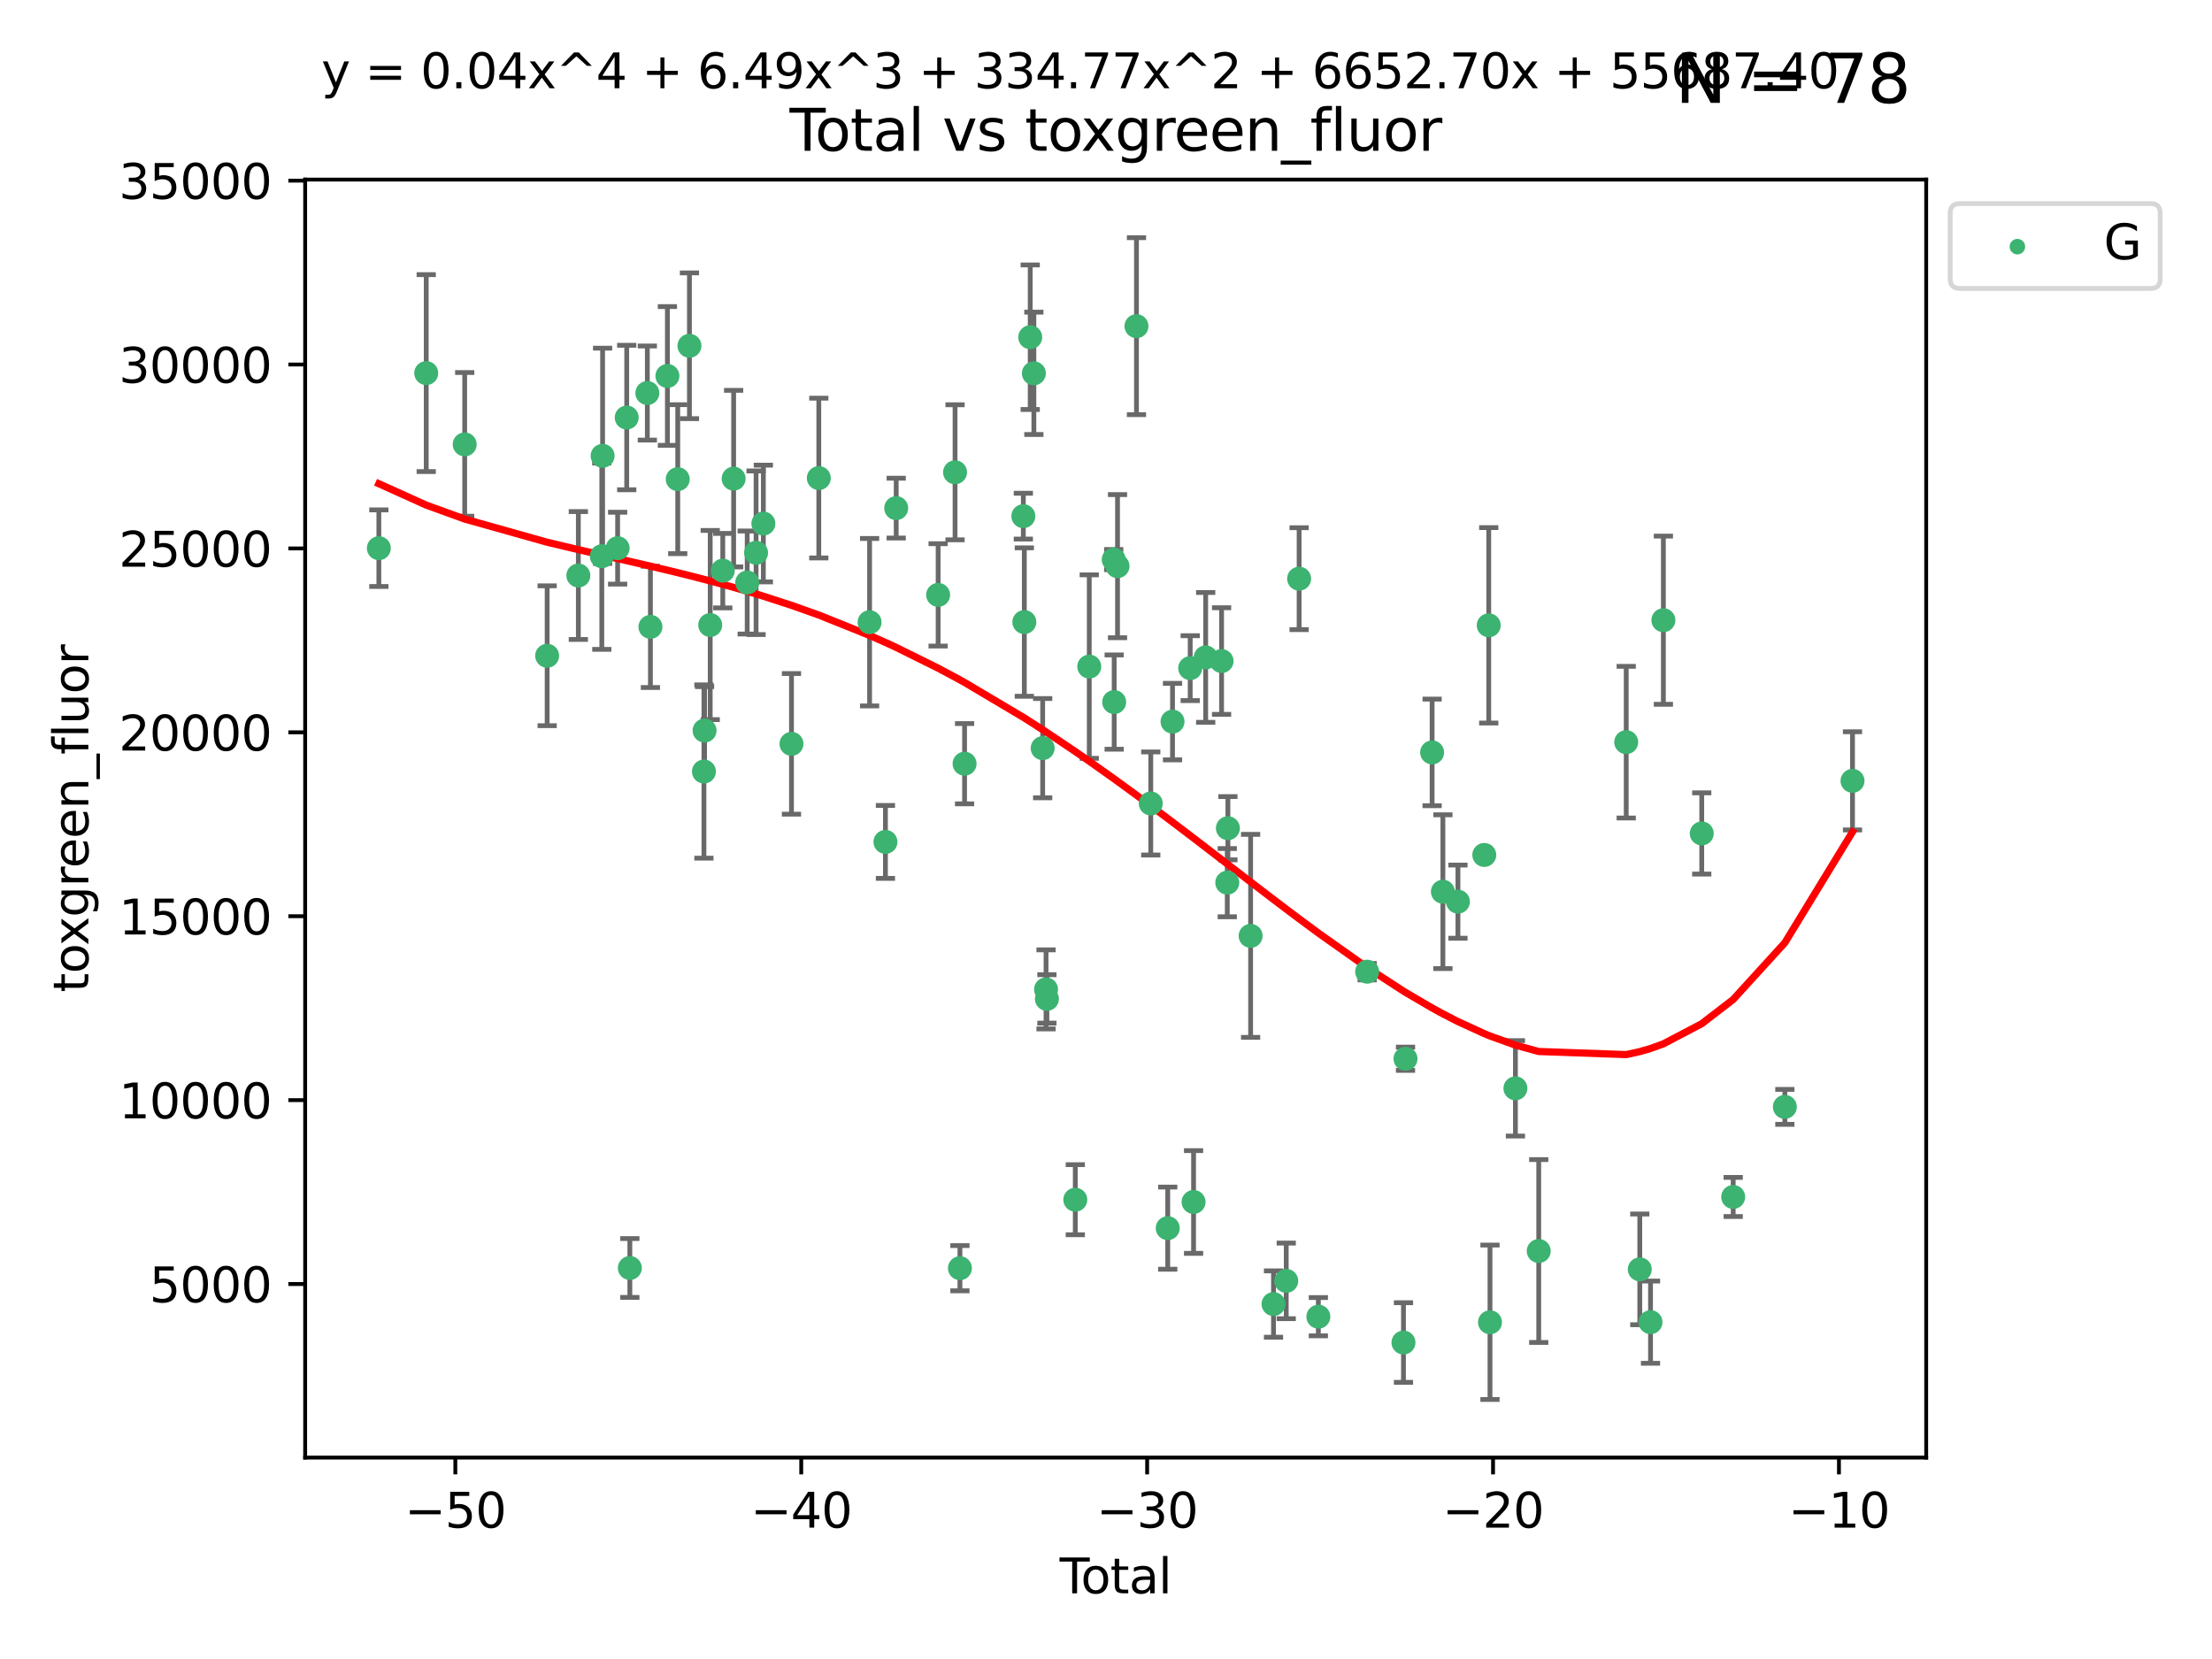 <?xml version="1.0" encoding="utf-8" standalone="no"?>
<!DOCTYPE svg PUBLIC "-//W3C//DTD SVG 1.1//EN"
  "http://www.w3.org/Graphics/SVG/1.1/DTD/svg11.dtd">
<svg xmlns:xlink="http://www.w3.org/1999/xlink" width="460.8pt" height="345.6pt" viewBox="0 0 460.8 345.6" xmlns="http://www.w3.org/2000/svg" version="1.1">
 <defs>
  <style type="text/css">*{stroke-linejoin: round; stroke-linecap: butt}</style>
 </defs>
 <g id="figure_1">
  <g id="patch_1">
   <path d="M 0 345.6 
L 460.8 345.6 
L 460.8 0 
L 0 0 
z
" style="fill: #ffffff"/>
  </g>
  <g id="axes_1">
   <g id="patch_2">
    <path d="M 63.571 303.64 
L 401.26 303.64 
L 401.26 37.411 
L 63.571 37.411 
z
" style="fill: #ffffff"/>
   </g>
   <g id="PathCollection_1">
    <defs>
     <path id="m5b972fbbdc" d="M 0 1.118 
C 0.297 1.118 0.581 1 0.791 0.791 
C 1 0.581 1.118 0.297 1.118 0 
C 1.118 -0.297 1 -0.581 0.791 -0.791 
C 0.581 -1 0.297 -1.118 0 -1.118 
C -0.297 -1.118 -0.581 -1 -0.791 -0.791 
C -1 -0.581 -1.118 -0.297 -1.118 0 
C -1.118 0.297 -1 0.581 -0.791 0.791 
C -0.581 1 -0.297 1.118 0 1.118 
z
" style="stroke: #3cb371"/>
    </defs>
    <g clip-path="url(#p820f212b42)">
     <use xlink:href="#m5b972fbbdc" x="78.921" y="114.198" style="fill: #3cb371; stroke: #3cb371"/>
     <use xlink:href="#m5b972fbbdc" x="88.792" y="77.724" style="fill: #3cb371; stroke: #3cb371"/>
     <use xlink:href="#m5b972fbbdc" x="96.805" y="92.577" style="fill: #3cb371; stroke: #3cb371"/>
     <use xlink:href="#m5b972fbbdc" x="113.98" y="136.607" style="fill: #3cb371; stroke: #3cb371"/>
     <use xlink:href="#m5b972fbbdc" x="120.479" y="119.888" style="fill: #3cb371; stroke: #3cb371"/>
     <use xlink:href="#m5b972fbbdc" x="125.367" y="115.871" style="fill: #3cb371; stroke: #3cb371"/>
     <use xlink:href="#m5b972fbbdc" x="125.533" y="94.956" style="fill: #3cb371; stroke: #3cb371"/>
     <use xlink:href="#m5b972fbbdc" x="128.664" y="114.197" style="fill: #3cb371; stroke: #3cb371"/>
     <use xlink:href="#m5b972fbbdc" x="130.556" y="86.979" style="fill: #3cb371; stroke: #3cb371"/>
     <use xlink:href="#m5b972fbbdc" x="131.207" y="264.144" style="fill: #3cb371; stroke: #3cb371"/>
     <use xlink:href="#m5b972fbbdc" x="134.852" y="81.874" style="fill: #3cb371; stroke: #3cb371"/>
     <use xlink:href="#m5b972fbbdc" x="135.497" y="130.589" style="fill: #3cb371; stroke: #3cb371"/>
     <use xlink:href="#m5b972fbbdc" x="139.033" y="78.318" style="fill: #3cb371; stroke: #3cb371"/>
     <use xlink:href="#m5b972fbbdc" x="141.185" y="99.82" style="fill: #3cb371; stroke: #3cb371"/>
     <use xlink:href="#m5b972fbbdc" x="143.623" y="72.035" style="fill: #3cb371; stroke: #3cb371"/>
     <use xlink:href="#m5b972fbbdc" x="146.642" y="160.722" style="fill: #3cb371; stroke: #3cb371"/>
     <use xlink:href="#m5b972fbbdc" x="146.775" y="152.188" style="fill: #3cb371; stroke: #3cb371"/>
     <use xlink:href="#m5b972fbbdc" x="147.95" y="130.204" style="fill: #3cb371; stroke: #3cb371"/>
     <use xlink:href="#m5b972fbbdc" x="150.568" y="118.879" style="fill: #3cb371; stroke: #3cb371"/>
     <use xlink:href="#m5b972fbbdc" x="152.831" y="99.709" style="fill: #3cb371; stroke: #3cb371"/>
     <use xlink:href="#m5b972fbbdc" x="155.655" y="121.348" style="fill: #3cb371; stroke: #3cb371"/>
     <use xlink:href="#m5b972fbbdc" x="157.504" y="115.15" style="fill: #3cb371; stroke: #3cb371"/>
     <use xlink:href="#m5b972fbbdc" x="159.019" y="109.064" style="fill: #3cb371; stroke: #3cb371"/>
     <use xlink:href="#m5b972fbbdc" x="164.88" y="154.957" style="fill: #3cb371; stroke: #3cb371"/>
     <use xlink:href="#m5b972fbbdc" x="170.572" y="99.589" style="fill: #3cb371; stroke: #3cb371"/>
     <use xlink:href="#m5b972fbbdc" x="181.15" y="129.617" style="fill: #3cb371; stroke: #3cb371"/>
     <use xlink:href="#m5b972fbbdc" x="184.453" y="175.385" style="fill: #3cb371; stroke: #3cb371"/>
     <use xlink:href="#m5b972fbbdc" x="186.695" y="105.852" style="fill: #3cb371; stroke: #3cb371"/>
     <use xlink:href="#m5b972fbbdc" x="195.43" y="123.927" style="fill: #3cb371; stroke: #3cb371"/>
     <use xlink:href="#m5b972fbbdc" x="198.955" y="98.386" style="fill: #3cb371; stroke: #3cb371"/>
     <use xlink:href="#m5b972fbbdc" x="199.972" y="264.187" style="fill: #3cb371; stroke: #3cb371"/>
     <use xlink:href="#m5b972fbbdc" x="200.939" y="159.093" style="fill: #3cb371; stroke: #3cb371"/>
     <use xlink:href="#m5b972fbbdc" x="213.179" y="107.524" style="fill: #3cb371; stroke: #3cb371"/>
     <use xlink:href="#m5b972fbbdc" x="213.387" y="129.587" style="fill: #3cb371; stroke: #3cb371"/>
     <use xlink:href="#m5b972fbbdc" x="214.613" y="70.246" style="fill: #3cb371; stroke: #3cb371"/>
     <use xlink:href="#m5b972fbbdc" x="215.374" y="77.771" style="fill: #3cb371; stroke: #3cb371"/>
     <use xlink:href="#m5b972fbbdc" x="217.208" y="155.856" style="fill: #3cb371; stroke: #3cb371"/>
     <use xlink:href="#m5b972fbbdc" x="217.909" y="206.108" style="fill: #3cb371; stroke: #3cb371"/>
     <use xlink:href="#m5b972fbbdc" x="218.09" y="208.09" style="fill: #3cb371; stroke: #3cb371"/>
     <use xlink:href="#m5b972fbbdc" x="224.004" y="249.922" style="fill: #3cb371; stroke: #3cb371"/>
     <use xlink:href="#m5b972fbbdc" x="226.913" y="138.863" style="fill: #3cb371; stroke: #3cb371"/>
     <use xlink:href="#m5b972fbbdc" x="232.007" y="116.566" style="fill: #3cb371; stroke: #3cb371"/>
     <use xlink:href="#m5b972fbbdc" x="232.104" y="146.254" style="fill: #3cb371; stroke: #3cb371"/>
     <use xlink:href="#m5b972fbbdc" x="232.802" y="117.942" style="fill: #3cb371; stroke: #3cb371"/>
     <use xlink:href="#m5b972fbbdc" x="236.748" y="67.947" style="fill: #3cb371; stroke: #3cb371"/>
     <use xlink:href="#m5b972fbbdc" x="239.724" y="167.377" style="fill: #3cb371; stroke: #3cb371"/>
     <use xlink:href="#m5b972fbbdc" x="243.26" y="255.845" style="fill: #3cb371; stroke: #3cb371"/>
     <use xlink:href="#m5b972fbbdc" x="244.258" y="150.324" style="fill: #3cb371; stroke: #3cb371"/>
     <use xlink:href="#m5b972fbbdc" x="247.942" y="139.186" style="fill: #3cb371; stroke: #3cb371"/>
     <use xlink:href="#m5b972fbbdc" x="248.643" y="250.394" style="fill: #3cb371; stroke: #3cb371"/>
     <use xlink:href="#m5b972fbbdc" x="251.167" y="136.95" style="fill: #3cb371; stroke: #3cb371"/>
     <use xlink:href="#m5b972fbbdc" x="254.476" y="137.711" style="fill: #3cb371; stroke: #3cb371"/>
     <use xlink:href="#m5b972fbbdc" x="255.663" y="183.875" style="fill: #3cb371; stroke: #3cb371"/>
     <use xlink:href="#m5b972fbbdc" x="255.793" y="172.531" style="fill: #3cb371; stroke: #3cb371"/>
     <use xlink:href="#m5b972fbbdc" x="260.526" y="194.957" style="fill: #3cb371; stroke: #3cb371"/>
     <use xlink:href="#m5b972fbbdc" x="265.295" y="271.659" style="fill: #3cb371; stroke: #3cb371"/>
     <use xlink:href="#m5b972fbbdc" x="267.947" y="266.83" style="fill: #3cb371; stroke: #3cb371"/>
     <use xlink:href="#m5b972fbbdc" x="270.63" y="120.55" style="fill: #3cb371; stroke: #3cb371"/>
     <use xlink:href="#m5b972fbbdc" x="274.639" y="274.291" style="fill: #3cb371; stroke: #3cb371"/>
     <use xlink:href="#m5b972fbbdc" x="284.806" y="202.419" style="fill: #3cb371; stroke: #3cb371"/>
     <use xlink:href="#m5b972fbbdc" x="292.369" y="279.675" style="fill: #3cb371; stroke: #3cb371"/>
     <use xlink:href="#m5b972fbbdc" x="292.792" y="220.559" style="fill: #3cb371; stroke: #3cb371"/>
     <use xlink:href="#m5b972fbbdc" x="298.336" y="156.743" style="fill: #3cb371; stroke: #3cb371"/>
     <use xlink:href="#m5b972fbbdc" x="300.582" y="185.757" style="fill: #3cb371; stroke: #3cb371"/>
     <use xlink:href="#m5b972fbbdc" x="303.715" y="187.832" style="fill: #3cb371; stroke: #3cb371"/>
     <use xlink:href="#m5b972fbbdc" x="309.203" y="178.102" style="fill: #3cb371; stroke: #3cb371"/>
     <use xlink:href="#m5b972fbbdc" x="310.132" y="130.262" style="fill: #3cb371; stroke: #3cb371"/>
     <use xlink:href="#m5b972fbbdc" x="310.392" y="275.455" style="fill: #3cb371; stroke: #3cb371"/>
     <use xlink:href="#m5b972fbbdc" x="315.691" y="226.719" style="fill: #3cb371; stroke: #3cb371"/>
     <use xlink:href="#m5b972fbbdc" x="320.546" y="260.609" style="fill: #3cb371; stroke: #3cb371"/>
     <use xlink:href="#m5b972fbbdc" x="338.77" y="154.605" style="fill: #3cb371; stroke: #3cb371"/>
     <use xlink:href="#m5b972fbbdc" x="341.597" y="264.431" style="fill: #3cb371; stroke: #3cb371"/>
     <use xlink:href="#m5b972fbbdc" x="343.835" y="275.427" style="fill: #3cb371; stroke: #3cb371"/>
     <use xlink:href="#m5b972fbbdc" x="346.513" y="129.2" style="fill: #3cb371; stroke: #3cb371"/>
     <use xlink:href="#m5b972fbbdc" x="354.504" y="173.623" style="fill: #3cb371; stroke: #3cb371"/>
     <use xlink:href="#m5b972fbbdc" x="361.057" y="249.349" style="fill: #3cb371; stroke: #3cb371"/>
     <use xlink:href="#m5b972fbbdc" x="371.817" y="230.582" style="fill: #3cb371; stroke: #3cb371"/>
     <use xlink:href="#m5b972fbbdc" x="385.911" y="162.667" style="fill: #3cb371; stroke: #3cb371"/>
    </g>
   </g>
   <g id="matplotlib.axis_1">
    <g id="xtick_1">
     <g id="line2d_1">
      <defs>
       <path id="m20c8a90a7a" d="M 0 0 
L 0 3.5 
" style="stroke: #000000; stroke-width: 0.8"/>
      </defs>
      <g>
       <use xlink:href="#m20c8a90a7a" x="94.856" y="303.64" style="stroke: #000000; stroke-width: 0.8"/>
      </g>
     </g>
     <g id="text_1">
      <!-- −50 -->
      <g transform="translate(84.304 318.238)scale(0.1 -0.1)">
       <defs>
        <path id="DejaVuSans-2212" d="M 678 2272 
L 4684 2272 
L 4684 1741 
L 678 1741 
L 678 2272 
z
" transform="scale(0.016)"/>
        <path id="DejaVuSans-35" d="M 691 4666 
L 3169 4666 
L 3169 4134 
L 1269 4134 
L 1269 2991 
Q 1406 3038 1543 3061 
Q 1681 3084 1819 3084 
Q 2600 3084 3056 2656 
Q 3513 2228 3513 1497 
Q 3513 744 3044 326 
Q 2575 -91 1722 -91 
Q 1428 -91 1123 -41 
Q 819 9 494 109 
L 494 744 
Q 775 591 1075 516 
Q 1375 441 1709 441 
Q 2250 441 2565 725 
Q 2881 1009 2881 1497 
Q 2881 1984 2565 2268 
Q 2250 2553 1709 2553 
Q 1456 2553 1204 2497 
Q 953 2441 691 2322 
L 691 4666 
z
" transform="scale(0.016)"/>
        <path id="DejaVuSans-30" d="M 2034 4250 
Q 1547 4250 1301 3770 
Q 1056 3291 1056 2328 
Q 1056 1369 1301 889 
Q 1547 409 2034 409 
Q 2525 409 2770 889 
Q 3016 1369 3016 2328 
Q 3016 3291 2770 3770 
Q 2525 4250 2034 4250 
z
M 2034 4750 
Q 2819 4750 3233 4129 
Q 3647 3509 3647 2328 
Q 3647 1150 3233 529 
Q 2819 -91 2034 -91 
Q 1250 -91 836 529 
Q 422 1150 422 2328 
Q 422 3509 836 4129 
Q 1250 4750 2034 4750 
z
" transform="scale(0.016)"/>
       </defs>
       <use xlink:href="#DejaVuSans-2212"/>
       <use xlink:href="#DejaVuSans-35" x="83.789"/>
       <use xlink:href="#DejaVuSans-30" x="147.412"/>
      </g>
     </g>
    </g>
    <g id="xtick_2">
     <g id="line2d_2">
      <g>
       <use xlink:href="#m20c8a90a7a" x="166.914" y="303.64" style="stroke: #000000; stroke-width: 0.8"/>
      </g>
     </g>
     <g id="text_2">
      <!-- −40 -->
      <g transform="translate(156.361 318.238)scale(0.1 -0.1)">
       <defs>
        <path id="DejaVuSans-34" d="M 2419 4116 
L 825 1625 
L 2419 1625 
L 2419 4116 
z
M 2253 4666 
L 3047 4666 
L 3047 1625 
L 3713 1625 
L 3713 1100 
L 3047 1100 
L 3047 0 
L 2419 0 
L 2419 1100 
L 313 1100 
L 313 1709 
L 2253 4666 
z
" transform="scale(0.016)"/>
       </defs>
       <use xlink:href="#DejaVuSans-2212"/>
       <use xlink:href="#DejaVuSans-34" x="83.789"/>
       <use xlink:href="#DejaVuSans-30" x="147.412"/>
      </g>
     </g>
    </g>
    <g id="xtick_3">
     <g id="line2d_3">
      <g>
       <use xlink:href="#m20c8a90a7a" x="238.971" y="303.64" style="stroke: #000000; stroke-width: 0.8"/>
      </g>
     </g>
     <g id="text_3">
      <!-- −30 -->
      <g transform="translate(228.419 318.238)scale(0.1 -0.1)">
       <defs>
        <path id="DejaVuSans-33" d="M 2597 2516 
Q 3050 2419 3304 2112 
Q 3559 1806 3559 1356 
Q 3559 666 3084 287 
Q 2609 -91 1734 -91 
Q 1441 -91 1130 -33 
Q 819 25 488 141 
L 488 750 
Q 750 597 1062 519 
Q 1375 441 1716 441 
Q 2309 441 2620 675 
Q 2931 909 2931 1356 
Q 2931 1769 2642 2001 
Q 2353 2234 1838 2234 
L 1294 2234 
L 1294 2753 
L 1863 2753 
Q 2328 2753 2575 2939 
Q 2822 3125 2822 3475 
Q 2822 3834 2567 4026 
Q 2313 4219 1838 4219 
Q 1578 4219 1281 4162 
Q 984 4106 628 3988 
L 628 4550 
Q 988 4650 1302 4700 
Q 1616 4750 1894 4750 
Q 2613 4750 3031 4423 
Q 3450 4097 3450 3541 
Q 3450 3153 3228 2886 
Q 3006 2619 2597 2516 
z
" transform="scale(0.016)"/>
       </defs>
       <use xlink:href="#DejaVuSans-2212"/>
       <use xlink:href="#DejaVuSans-33" x="83.789"/>
       <use xlink:href="#DejaVuSans-30" x="147.412"/>
      </g>
     </g>
    </g>
    <g id="xtick_4">
     <g id="line2d_4">
      <g>
       <use xlink:href="#m20c8a90a7a" x="311.029" y="303.64" style="stroke: #000000; stroke-width: 0.8"/>
      </g>
     </g>
     <g id="text_4">
      <!-- −20 -->
      <g transform="translate(300.476 318.238)scale(0.1 -0.1)">
       <defs>
        <path id="DejaVuSans-32" d="M 1228 531 
L 3431 531 
L 3431 0 
L 469 0 
L 469 531 
Q 828 903 1448 1529 
Q 2069 2156 2228 2338 
Q 2531 2678 2651 2914 
Q 2772 3150 2772 3378 
Q 2772 3750 2511 3984 
Q 2250 4219 1831 4219 
Q 1534 4219 1204 4116 
Q 875 4013 500 3803 
L 500 4441 
Q 881 4594 1212 4672 
Q 1544 4750 1819 4750 
Q 2544 4750 2975 4387 
Q 3406 4025 3406 3419 
Q 3406 3131 3298 2873 
Q 3191 2616 2906 2266 
Q 2828 2175 2409 1742 
Q 1991 1309 1228 531 
z
" transform="scale(0.016)"/>
       </defs>
       <use xlink:href="#DejaVuSans-2212"/>
       <use xlink:href="#DejaVuSans-32" x="83.789"/>
       <use xlink:href="#DejaVuSans-30" x="147.412"/>
      </g>
     </g>
    </g>
    <g id="xtick_5">
     <g id="line2d_5">
      <g>
       <use xlink:href="#m20c8a90a7a" x="383.086" y="303.64" style="stroke: #000000; stroke-width: 0.8"/>
      </g>
     </g>
     <g id="text_5">
      <!-- −10 -->
      <g transform="translate(372.534 318.238)scale(0.1 -0.1)">
       <defs>
        <path id="DejaVuSans-31" d="M 794 531 
L 1825 531 
L 1825 4091 
L 703 3866 
L 703 4441 
L 1819 4666 
L 2450 4666 
L 2450 531 
L 3481 531 
L 3481 0 
L 794 0 
L 794 531 
z
" transform="scale(0.016)"/>
       </defs>
       <use xlink:href="#DejaVuSans-2212"/>
       <use xlink:href="#DejaVuSans-31" x="83.789"/>
       <use xlink:href="#DejaVuSans-30" x="147.412"/>
      </g>
     </g>
    </g>
    <g id="text_6">
     <!-- Total -->
     <g transform="translate(220.739 331.917)scale(0.1 -0.1)">
      <defs>
       <path id="DejaVuSans-54" d="M -19 4666 
L 3928 4666 
L 3928 4134 
L 2272 4134 
L 2272 0 
L 1638 0 
L 1638 4134 
L -19 4134 
L -19 4666 
z
" transform="scale(0.016)"/>
       <path id="DejaVuSans-6f" d="M 1959 3097 
Q 1497 3097 1228 2736 
Q 959 2375 959 1747 
Q 959 1119 1226 758 
Q 1494 397 1959 397 
Q 2419 397 2687 759 
Q 2956 1122 2956 1747 
Q 2956 2369 2687 2733 
Q 2419 3097 1959 3097 
z
M 1959 3584 
Q 2709 3584 3137 3096 
Q 3566 2609 3566 1747 
Q 3566 888 3137 398 
Q 2709 -91 1959 -91 
Q 1206 -91 779 398 
Q 353 888 353 1747 
Q 353 2609 779 3096 
Q 1206 3584 1959 3584 
z
" transform="scale(0.016)"/>
       <path id="DejaVuSans-74" d="M 1172 4494 
L 1172 3500 
L 2356 3500 
L 2356 3053 
L 1172 3053 
L 1172 1153 
Q 1172 725 1289 603 
Q 1406 481 1766 481 
L 2356 481 
L 2356 0 
L 1766 0 
Q 1100 0 847 248 
Q 594 497 594 1153 
L 594 3053 
L 172 3053 
L 172 3500 
L 594 3500 
L 594 4494 
L 1172 4494 
z
" transform="scale(0.016)"/>
       <path id="DejaVuSans-61" d="M 2194 1759 
Q 1497 1759 1228 1600 
Q 959 1441 959 1056 
Q 959 750 1161 570 
Q 1363 391 1709 391 
Q 2188 391 2477 730 
Q 2766 1069 2766 1631 
L 2766 1759 
L 2194 1759 
z
M 3341 1997 
L 3341 0 
L 2766 0 
L 2766 531 
Q 2569 213 2275 61 
Q 1981 -91 1556 -91 
Q 1019 -91 701 211 
Q 384 513 384 1019 
Q 384 1609 779 1909 
Q 1175 2209 1959 2209 
L 2766 2209 
L 2766 2266 
Q 2766 2663 2505 2880 
Q 2244 3097 1772 3097 
Q 1472 3097 1187 3025 
Q 903 2953 641 2809 
L 641 3341 
Q 956 3463 1253 3523 
Q 1550 3584 1831 3584 
Q 2591 3584 2966 3190 
Q 3341 2797 3341 1997 
z
" transform="scale(0.016)"/>
       <path id="DejaVuSans-6c" d="M 603 4863 
L 1178 4863 
L 1178 0 
L 603 0 
L 603 4863 
z
" transform="scale(0.016)"/>
      </defs>
      <use xlink:href="#DejaVuSans-54"/>
      <use xlink:href="#DejaVuSans-6f" x="44.084"/>
      <use xlink:href="#DejaVuSans-74" x="105.266"/>
      <use xlink:href="#DejaVuSans-61" x="144.475"/>
      <use xlink:href="#DejaVuSans-6c" x="205.754"/>
     </g>
    </g>
   </g>
   <g id="matplotlib.axis_2">
    <g id="ytick_1">
     <g id="line2d_6">
      <defs>
       <path id="m1a15a58bea" d="M 0 0 
L -3.5 0 
" style="stroke: #000000; stroke-width: 0.8"/>
      </defs>
      <g>
       <use xlink:href="#m1a15a58bea" x="63.571" y="267.484" style="stroke: #000000; stroke-width: 0.8"/>
      </g>
     </g>
     <g id="text_7">
      <!-- 5000 -->
      <g transform="translate(31.121 271.283)scale(0.1 -0.1)">
       <use xlink:href="#DejaVuSans-35"/>
       <use xlink:href="#DejaVuSans-30" x="63.623"/>
       <use xlink:href="#DejaVuSans-30" x="127.246"/>
       <use xlink:href="#DejaVuSans-30" x="190.869"/>
      </g>
     </g>
    </g>
    <g id="ytick_2">
     <g id="line2d_7">
      <g>
       <use xlink:href="#m1a15a58bea" x="63.571" y="229.175" style="stroke: #000000; stroke-width: 0.8"/>
      </g>
     </g>
     <g id="text_8">
      <!-- 10000 -->
      <g transform="translate(24.759 232.974)scale(0.1 -0.1)">
       <use xlink:href="#DejaVuSans-31"/>
       <use xlink:href="#DejaVuSans-30" x="63.623"/>
       <use xlink:href="#DejaVuSans-30" x="127.246"/>
       <use xlink:href="#DejaVuSans-30" x="190.869"/>
       <use xlink:href="#DejaVuSans-30" x="254.492"/>
      </g>
     </g>
    </g>
    <g id="ytick_3">
     <g id="line2d_8">
      <g>
       <use xlink:href="#m1a15a58bea" x="63.571" y="190.865" style="stroke: #000000; stroke-width: 0.8"/>
      </g>
     </g>
     <g id="text_9">
      <!-- 15000 -->
      <g transform="translate(24.759 194.665)scale(0.1 -0.1)">
       <use xlink:href="#DejaVuSans-31"/>
       <use xlink:href="#DejaVuSans-35" x="63.623"/>
       <use xlink:href="#DejaVuSans-30" x="127.246"/>
       <use xlink:href="#DejaVuSans-30" x="190.869"/>
       <use xlink:href="#DejaVuSans-30" x="254.492"/>
      </g>
     </g>
    </g>
    <g id="ytick_4">
     <g id="line2d_9">
      <g>
       <use xlink:href="#m1a15a58bea" x="63.571" y="152.556" style="stroke: #000000; stroke-width: 0.8"/>
      </g>
     </g>
     <g id="text_10">
      <!-- 20000 -->
      <g transform="translate(24.759 156.356)scale(0.1 -0.1)">
       <use xlink:href="#DejaVuSans-32"/>
       <use xlink:href="#DejaVuSans-30" x="63.623"/>
       <use xlink:href="#DejaVuSans-30" x="127.246"/>
       <use xlink:href="#DejaVuSans-30" x="190.869"/>
       <use xlink:href="#DejaVuSans-30" x="254.492"/>
      </g>
     </g>
    </g>
    <g id="ytick_5">
     <g id="line2d_10">
      <g>
       <use xlink:href="#m1a15a58bea" x="63.571" y="114.247" style="stroke: #000000; stroke-width: 0.8"/>
      </g>
     </g>
     <g id="text_11">
      <!-- 25000 -->
      <g transform="translate(24.759 118.046)scale(0.1 -0.1)">
       <use xlink:href="#DejaVuSans-32"/>
       <use xlink:href="#DejaVuSans-35" x="63.623"/>
       <use xlink:href="#DejaVuSans-30" x="127.246"/>
       <use xlink:href="#DejaVuSans-30" x="190.869"/>
       <use xlink:href="#DejaVuSans-30" x="254.492"/>
      </g>
     </g>
    </g>
    <g id="ytick_6">
     <g id="line2d_11">
      <g>
       <use xlink:href="#m1a15a58bea" x="63.571" y="75.938" style="stroke: #000000; stroke-width: 0.8"/>
      </g>
     </g>
     <g id="text_12">
      <!-- 30000 -->
      <g transform="translate(24.759 79.737)scale(0.1 -0.1)">
       <use xlink:href="#DejaVuSans-33"/>
       <use xlink:href="#DejaVuSans-30" x="63.623"/>
       <use xlink:href="#DejaVuSans-30" x="127.246"/>
       <use xlink:href="#DejaVuSans-30" x="190.869"/>
       <use xlink:href="#DejaVuSans-30" x="254.492"/>
      </g>
     </g>
    </g>
    <g id="ytick_7">
     <g id="line2d_12">
      <g>
       <use xlink:href="#m1a15a58bea" x="63.571" y="37.629" style="stroke: #000000; stroke-width: 0.8"/>
      </g>
     </g>
     <g id="text_13">
      <!-- 35000 -->
      <g transform="translate(24.759 41.428)scale(0.1 -0.1)">
       <use xlink:href="#DejaVuSans-33"/>
       <use xlink:href="#DejaVuSans-35" x="63.623"/>
       <use xlink:href="#DejaVuSans-30" x="127.246"/>
       <use xlink:href="#DejaVuSans-30" x="190.869"/>
       <use xlink:href="#DejaVuSans-30" x="254.492"/>
      </g>
     </g>
    </g>
    <g id="text_14">
     <!-- toxgreen_fluor -->
     <g transform="translate(18.401 206.72)rotate(-90)scale(0.1 -0.1)">
      <defs>
       <path id="DejaVuSans-78" d="M 3513 3500 
L 2247 1797 
L 3578 0 
L 2900 0 
L 1881 1375 
L 863 0 
L 184 0 
L 1544 1831 
L 300 3500 
L 978 3500 
L 1906 2253 
L 2834 3500 
L 3513 3500 
z
" transform="scale(0.016)"/>
       <path id="DejaVuSans-67" d="M 2906 1791 
Q 2906 2416 2648 2759 
Q 2391 3103 1925 3103 
Q 1463 3103 1205 2759 
Q 947 2416 947 1791 
Q 947 1169 1205 825 
Q 1463 481 1925 481 
Q 2391 481 2648 825 
Q 2906 1169 2906 1791 
z
M 3481 434 
Q 3481 -459 3084 -895 
Q 2688 -1331 1869 -1331 
Q 1566 -1331 1297 -1286 
Q 1028 -1241 775 -1147 
L 775 -588 
Q 1028 -725 1275 -790 
Q 1522 -856 1778 -856 
Q 2344 -856 2625 -561 
Q 2906 -266 2906 331 
L 2906 616 
Q 2728 306 2450 153 
Q 2172 0 1784 0 
Q 1141 0 747 490 
Q 353 981 353 1791 
Q 353 2603 747 3093 
Q 1141 3584 1784 3584 
Q 2172 3584 2450 3431 
Q 2728 3278 2906 2969 
L 2906 3500 
L 3481 3500 
L 3481 434 
z
" transform="scale(0.016)"/>
       <path id="DejaVuSans-72" d="M 2631 2963 
Q 2534 3019 2420 3045 
Q 2306 3072 2169 3072 
Q 1681 3072 1420 2755 
Q 1159 2438 1159 1844 
L 1159 0 
L 581 0 
L 581 3500 
L 1159 3500 
L 1159 2956 
Q 1341 3275 1631 3429 
Q 1922 3584 2338 3584 
Q 2397 3584 2469 3576 
Q 2541 3569 2628 3553 
L 2631 2963 
z
" transform="scale(0.016)"/>
       <path id="DejaVuSans-65" d="M 3597 1894 
L 3597 1613 
L 953 1613 
Q 991 1019 1311 708 
Q 1631 397 2203 397 
Q 2534 397 2845 478 
Q 3156 559 3463 722 
L 3463 178 
Q 3153 47 2828 -22 
Q 2503 -91 2169 -91 
Q 1331 -91 842 396 
Q 353 884 353 1716 
Q 353 2575 817 3079 
Q 1281 3584 2069 3584 
Q 2775 3584 3186 3129 
Q 3597 2675 3597 1894 
z
M 3022 2063 
Q 3016 2534 2758 2815 
Q 2500 3097 2075 3097 
Q 1594 3097 1305 2825 
Q 1016 2553 972 2059 
L 3022 2063 
z
" transform="scale(0.016)"/>
       <path id="DejaVuSans-6e" d="M 3513 2113 
L 3513 0 
L 2938 0 
L 2938 2094 
Q 2938 2591 2744 2837 
Q 2550 3084 2163 3084 
Q 1697 3084 1428 2787 
Q 1159 2491 1159 1978 
L 1159 0 
L 581 0 
L 581 3500 
L 1159 3500 
L 1159 2956 
Q 1366 3272 1645 3428 
Q 1925 3584 2291 3584 
Q 2894 3584 3203 3211 
Q 3513 2838 3513 2113 
z
" transform="scale(0.016)"/>
       <path id="DejaVuSans-5f" d="M 3263 -1063 
L 3263 -1509 
L -63 -1509 
L -63 -1063 
L 3263 -1063 
z
" transform="scale(0.016)"/>
       <path id="DejaVuSans-66" d="M 2375 4863 
L 2375 4384 
L 1825 4384 
Q 1516 4384 1395 4259 
Q 1275 4134 1275 3809 
L 1275 3500 
L 2222 3500 
L 2222 3053 
L 1275 3053 
L 1275 0 
L 697 0 
L 697 3053 
L 147 3053 
L 147 3500 
L 697 3500 
L 697 3744 
Q 697 4328 969 4595 
Q 1241 4863 1831 4863 
L 2375 4863 
z
" transform="scale(0.016)"/>
       <path id="DejaVuSans-75" d="M 544 1381 
L 544 3500 
L 1119 3500 
L 1119 1403 
Q 1119 906 1312 657 
Q 1506 409 1894 409 
Q 2359 409 2629 706 
Q 2900 1003 2900 1516 
L 2900 3500 
L 3475 3500 
L 3475 0 
L 2900 0 
L 2900 538 
Q 2691 219 2414 64 
Q 2138 -91 1772 -91 
Q 1169 -91 856 284 
Q 544 659 544 1381 
z
M 1991 3584 
L 1991 3584 
z
" transform="scale(0.016)"/>
      </defs>
      <use xlink:href="#DejaVuSans-74"/>
      <use xlink:href="#DejaVuSans-6f" x="39.209"/>
      <use xlink:href="#DejaVuSans-78" x="97.266"/>
      <use xlink:href="#DejaVuSans-67" x="156.445"/>
      <use xlink:href="#DejaVuSans-72" x="219.922"/>
      <use xlink:href="#DejaVuSans-65" x="258.785"/>
      <use xlink:href="#DejaVuSans-65" x="320.309"/>
      <use xlink:href="#DejaVuSans-6e" x="381.832"/>
      <use xlink:href="#DejaVuSans-5f" x="445.211"/>
      <use xlink:href="#DejaVuSans-66" x="495.211"/>
      <use xlink:href="#DejaVuSans-6c" x="530.416"/>
      <use xlink:href="#DejaVuSans-75" x="558.199"/>
      <use xlink:href="#DejaVuSans-6f" x="621.578"/>
      <use xlink:href="#DejaVuSans-72" x="682.76"/>
     </g>
    </g>
   </g>
   <g id="LineCollection_1">
    <path d="M 78.921 122.177 
L 78.921 106.218 
" clip-path="url(#p820f212b42)" style="fill: none; stroke: #696969"/>
    <path d="M 88.792 98.235 
L 88.792 57.213 
" clip-path="url(#p820f212b42)" style="fill: none; stroke: #696969"/>
    <path d="M 96.805 107.546 
L 96.805 77.608 
" clip-path="url(#p820f212b42)" style="fill: none; stroke: #696969"/>
    <path d="M 113.98 151.177 
L 113.98 122.036 
" clip-path="url(#p820f212b42)" style="fill: none; stroke: #696969"/>
    <path d="M 120.479 133.204 
L 120.479 106.572 
" clip-path="url(#p820f212b42)" style="fill: none; stroke: #696969"/>
    <path d="M 125.367 135.274 
L 125.367 96.468 
" clip-path="url(#p820f212b42)" style="fill: none; stroke: #696969"/>
    <path d="M 125.533 117.382 
L 125.533 72.53 
" clip-path="url(#p820f212b42)" style="fill: none; stroke: #696969"/>
    <path d="M 128.664 121.685 
L 128.664 106.709 
" clip-path="url(#p820f212b42)" style="fill: none; stroke: #696969"/>
    <path d="M 130.556 102.026 
L 130.556 71.931 
" clip-path="url(#p820f212b42)" style="fill: none; stroke: #696969"/>
    <path d="M 131.207 270.268 
L 131.207 258.021 
" clip-path="url(#p820f212b42)" style="fill: none; stroke: #696969"/>
    <path d="M 134.852 91.672 
L 134.852 72.076 
" clip-path="url(#p820f212b42)" style="fill: none; stroke: #696969"/>
    <path d="M 135.497 143.222 
L 135.497 117.956 
" clip-path="url(#p820f212b42)" style="fill: none; stroke: #696969"/>
    <path d="M 139.033 92.768 
L 139.033 63.868 
" clip-path="url(#p820f212b42)" style="fill: none; stroke: #696969"/>
    <path d="M 141.185 115.336 
L 141.185 84.303 
" clip-path="url(#p820f212b42)" style="fill: none; stroke: #696969"/>
    <path d="M 143.623 87.218 
L 143.623 56.851 
" clip-path="url(#p820f212b42)" style="fill: none; stroke: #696969"/>
    <path d="M 146.642 178.776 
L 146.642 142.667 
" clip-path="url(#p820f212b42)" style="fill: none; stroke: #696969"/>
    <path d="M 146.775 161.342 
L 146.775 143.034 
" clip-path="url(#p820f212b42)" style="fill: none; stroke: #696969"/>
    <path d="M 147.95 149.911 
L 147.95 110.497 
" clip-path="url(#p820f212b42)" style="fill: none; stroke: #696969"/>
    <path d="M 150.568 126.638 
L 150.568 111.12 
" clip-path="url(#p820f212b42)" style="fill: none; stroke: #696969"/>
    <path d="M 152.831 118.101 
L 152.831 81.316 
" clip-path="url(#p820f212b42)" style="fill: none; stroke: #696969"/>
    <path d="M 155.655 132.078 
L 155.655 110.618 
" clip-path="url(#p820f212b42)" style="fill: none; stroke: #696969"/>
    <path d="M 157.504 132.192 
L 157.504 98.108 
" clip-path="url(#p820f212b42)" style="fill: none; stroke: #696969"/>
    <path d="M 159.019 121.223 
L 159.019 96.905 
" clip-path="url(#p820f212b42)" style="fill: none; stroke: #696969"/>
    <path d="M 164.88 169.604 
L 164.88 140.311 
" clip-path="url(#p820f212b42)" style="fill: none; stroke: #696969"/>
    <path d="M 170.572 116.23 
L 170.572 82.948 
" clip-path="url(#p820f212b42)" style="fill: none; stroke: #696969"/>
    <path d="M 181.15 147.057 
L 181.15 112.177 
" clip-path="url(#p820f212b42)" style="fill: none; stroke: #696969"/>
    <path d="M 184.453 182.979 
L 184.453 167.791 
" clip-path="url(#p820f212b42)" style="fill: none; stroke: #696969"/>
    <path d="M 186.695 112.083 
L 186.695 99.62 
" clip-path="url(#p820f212b42)" style="fill: none; stroke: #696969"/>
    <path d="M 195.43 134.586 
L 195.43 113.268 
" clip-path="url(#p820f212b42)" style="fill: none; stroke: #696969"/>
    <path d="M 198.955 112.453 
L 198.955 84.319 
" clip-path="url(#p820f212b42)" style="fill: none; stroke: #696969"/>
    <path d="M 199.972 268.898 
L 199.972 259.477 
" clip-path="url(#p820f212b42)" style="fill: none; stroke: #696969"/>
    <path d="M 200.939 167.457 
L 200.939 150.729 
" clip-path="url(#p820f212b42)" style="fill: none; stroke: #696969"/>
    <path d="M 213.179 112.295 
L 213.179 102.753 
" clip-path="url(#p820f212b42)" style="fill: none; stroke: #696969"/>
    <path d="M 213.387 145.048 
L 213.387 114.125 
" clip-path="url(#p820f212b42)" style="fill: none; stroke: #696969"/>
    <path d="M 214.613 85.303 
L 214.613 55.188 
" clip-path="url(#p820f212b42)" style="fill: none; stroke: #696969"/>
    <path d="M 215.374 90.513 
L 215.374 65.029 
" clip-path="url(#p820f212b42)" style="fill: none; stroke: #696969"/>
    <path d="M 217.208 166.195 
L 217.208 145.517 
" clip-path="url(#p820f212b42)" style="fill: none; stroke: #696969"/>
    <path d="M 217.909 214.34 
L 217.909 197.875 
" clip-path="url(#p820f212b42)" style="fill: none; stroke: #696969"/>
    <path d="M 218.09 213.134 
L 218.09 203.046 
" clip-path="url(#p820f212b42)" style="fill: none; stroke: #696969"/>
    <path d="M 224.004 257.222 
L 224.004 242.621 
" clip-path="url(#p820f212b42)" style="fill: none; stroke: #696969"/>
    <path d="M 226.913 157.973 
L 226.913 119.752 
" clip-path="url(#p820f212b42)" style="fill: none; stroke: #696969"/>
    <path d="M 232.007 118.668 
L 232.007 114.465 
" clip-path="url(#p820f212b42)" style="fill: none; stroke: #696969"/>
    <path d="M 232.104 156.075 
L 232.104 136.432 
" clip-path="url(#p820f212b42)" style="fill: none; stroke: #696969"/>
    <path d="M 232.802 132.848 
L 232.802 103.036 
" clip-path="url(#p820f212b42)" style="fill: none; stroke: #696969"/>
    <path d="M 236.748 86.382 
L 236.748 49.513 
" clip-path="url(#p820f212b42)" style="fill: none; stroke: #696969"/>
    <path d="M 239.724 178.115 
L 239.724 156.64 
" clip-path="url(#p820f212b42)" style="fill: none; stroke: #696969"/>
    <path d="M 243.26 264.403 
L 243.26 247.287 
" clip-path="url(#p820f212b42)" style="fill: none; stroke: #696969"/>
    <path d="M 244.258 158.292 
L 244.258 142.357 
" clip-path="url(#p820f212b42)" style="fill: none; stroke: #696969"/>
    <path d="M 247.942 145.946 
L 247.942 132.426 
" clip-path="url(#p820f212b42)" style="fill: none; stroke: #696969"/>
    <path d="M 248.643 261.096 
L 248.643 239.692 
" clip-path="url(#p820f212b42)" style="fill: none; stroke: #696969"/>
    <path d="M 251.167 150.474 
L 251.167 123.425 
" clip-path="url(#p820f212b42)" style="fill: none; stroke: #696969"/>
    <path d="M 254.476 148.816 
L 254.476 126.605 
" clip-path="url(#p820f212b42)" style="fill: none; stroke: #696969"/>
    <path d="M 255.663 190.979 
L 255.663 176.77 
" clip-path="url(#p820f212b42)" style="fill: none; stroke: #696969"/>
    <path d="M 255.793 179.122 
L 255.793 165.94 
" clip-path="url(#p820f212b42)" style="fill: none; stroke: #696969"/>
    <path d="M 260.526 216.102 
L 260.526 173.812 
" clip-path="url(#p820f212b42)" style="fill: none; stroke: #696969"/>
    <path d="M 265.295 278.571 
L 265.295 264.746 
" clip-path="url(#p820f212b42)" style="fill: none; stroke: #696969"/>
    <path d="M 267.947 274.702 
L 267.947 258.959 
" clip-path="url(#p820f212b42)" style="fill: none; stroke: #696969"/>
    <path d="M 270.63 131.163 
L 270.63 109.938 
" clip-path="url(#p820f212b42)" style="fill: none; stroke: #696969"/>
    <path d="M 274.639 278.277 
L 274.639 270.305 
" clip-path="url(#p820f212b42)" style="fill: none; stroke: #696969"/>
    <path d="M 284.806 204.132 
L 284.806 200.706 
" clip-path="url(#p820f212b42)" style="fill: none; stroke: #696969"/>
    <path d="M 292.369 287.971 
L 292.369 271.379 
" clip-path="url(#p820f212b42)" style="fill: none; stroke: #696969"/>
    <path d="M 292.792 222.983 
L 292.792 218.135 
" clip-path="url(#p820f212b42)" style="fill: none; stroke: #696969"/>
    <path d="M 298.336 167.849 
L 298.336 145.637 
" clip-path="url(#p820f212b42)" style="fill: none; stroke: #696969"/>
    <path d="M 300.582 201.777 
L 300.582 169.736 
" clip-path="url(#p820f212b42)" style="fill: none; stroke: #696969"/>
    <path d="M 303.715 195.455 
L 303.715 180.21 
" clip-path="url(#p820f212b42)" style="fill: none; stroke: #696969"/>
    <path d="M 309.203 178.816 
L 309.203 177.387 
" clip-path="url(#p820f212b42)" style="fill: none; stroke: #696969"/>
    <path d="M 310.132 150.616 
L 310.132 109.908 
" clip-path="url(#p820f212b42)" style="fill: none; stroke: #696969"/>
    <path d="M 310.392 291.539 
L 310.392 259.37 
" clip-path="url(#p820f212b42)" style="fill: none; stroke: #696969"/>
    <path d="M 315.691 236.661 
L 315.691 216.777 
" clip-path="url(#p820f212b42)" style="fill: none; stroke: #696969"/>
    <path d="M 320.546 279.657 
L 320.546 241.56 
" clip-path="url(#p820f212b42)" style="fill: none; stroke: #696969"/>
    <path d="M 338.77 170.4 
L 338.77 138.811 
" clip-path="url(#p820f212b42)" style="fill: none; stroke: #696969"/>
    <path d="M 341.597 275.964 
L 341.597 252.898 
" clip-path="url(#p820f212b42)" style="fill: none; stroke: #696969"/>
    <path d="M 343.835 283.99 
L 343.835 266.864 
" clip-path="url(#p820f212b42)" style="fill: none; stroke: #696969"/>
    <path d="M 346.513 146.718 
L 346.513 111.681 
" clip-path="url(#p820f212b42)" style="fill: none; stroke: #696969"/>
    <path d="M 354.504 182.084 
L 354.504 165.163 
" clip-path="url(#p820f212b42)" style="fill: none; stroke: #696969"/>
    <path d="M 361.057 253.421 
L 361.057 245.276 
" clip-path="url(#p820f212b42)" style="fill: none; stroke: #696969"/>
    <path d="M 371.817 234.222 
L 371.817 226.942 
" clip-path="url(#p820f212b42)" style="fill: none; stroke: #696969"/>
    <path d="M 385.911 172.892 
L 385.911 152.442 
" clip-path="url(#p820f212b42)" style="fill: none; stroke: #696969"/>
   </g>
   <g id="line2d_13">
    <defs>
     <path id="mc875b261cd" d="M 2 0 
L -2 -0 
" style="stroke: #696969"/>
    </defs>
    <g clip-path="url(#p820f212b42)">
     <use xlink:href="#mc875b261cd" x="78.921" y="122.177" style="fill: #696969; stroke: #696969"/>
     <use xlink:href="#mc875b261cd" x="88.792" y="98.235" style="fill: #696969; stroke: #696969"/>
     <use xlink:href="#mc875b261cd" x="96.805" y="107.546" style="fill: #696969; stroke: #696969"/>
     <use xlink:href="#mc875b261cd" x="113.98" y="151.177" style="fill: #696969; stroke: #696969"/>
     <use xlink:href="#mc875b261cd" x="120.479" y="133.204" style="fill: #696969; stroke: #696969"/>
     <use xlink:href="#mc875b261cd" x="125.367" y="135.274" style="fill: #696969; stroke: #696969"/>
     <use xlink:href="#mc875b261cd" x="125.533" y="117.382" style="fill: #696969; stroke: #696969"/>
     <use xlink:href="#mc875b261cd" x="128.664" y="121.685" style="fill: #696969; stroke: #696969"/>
     <use xlink:href="#mc875b261cd" x="130.556" y="102.026" style="fill: #696969; stroke: #696969"/>
     <use xlink:href="#mc875b261cd" x="131.207" y="270.268" style="fill: #696969; stroke: #696969"/>
     <use xlink:href="#mc875b261cd" x="134.852" y="91.672" style="fill: #696969; stroke: #696969"/>
     <use xlink:href="#mc875b261cd" x="135.497" y="143.222" style="fill: #696969; stroke: #696969"/>
     <use xlink:href="#mc875b261cd" x="139.033" y="92.768" style="fill: #696969; stroke: #696969"/>
     <use xlink:href="#mc875b261cd" x="141.185" y="115.336" style="fill: #696969; stroke: #696969"/>
     <use xlink:href="#mc875b261cd" x="143.623" y="87.218" style="fill: #696969; stroke: #696969"/>
     <use xlink:href="#mc875b261cd" x="146.642" y="178.776" style="fill: #696969; stroke: #696969"/>
     <use xlink:href="#mc875b261cd" x="146.775" y="161.342" style="fill: #696969; stroke: #696969"/>
     <use xlink:href="#mc875b261cd" x="147.95" y="149.911" style="fill: #696969; stroke: #696969"/>
     <use xlink:href="#mc875b261cd" x="150.568" y="126.638" style="fill: #696969; stroke: #696969"/>
     <use xlink:href="#mc875b261cd" x="152.831" y="118.101" style="fill: #696969; stroke: #696969"/>
     <use xlink:href="#mc875b261cd" x="155.655" y="132.078" style="fill: #696969; stroke: #696969"/>
     <use xlink:href="#mc875b261cd" x="157.504" y="132.192" style="fill: #696969; stroke: #696969"/>
     <use xlink:href="#mc875b261cd" x="159.019" y="121.223" style="fill: #696969; stroke: #696969"/>
     <use xlink:href="#mc875b261cd" x="164.88" y="169.604" style="fill: #696969; stroke: #696969"/>
     <use xlink:href="#mc875b261cd" x="170.572" y="116.23" style="fill: #696969; stroke: #696969"/>
     <use xlink:href="#mc875b261cd" x="181.15" y="147.057" style="fill: #696969; stroke: #696969"/>
     <use xlink:href="#mc875b261cd" x="184.453" y="182.979" style="fill: #696969; stroke: #696969"/>
     <use xlink:href="#mc875b261cd" x="186.695" y="112.083" style="fill: #696969; stroke: #696969"/>
     <use xlink:href="#mc875b261cd" x="195.43" y="134.586" style="fill: #696969; stroke: #696969"/>
     <use xlink:href="#mc875b261cd" x="198.955" y="112.453" style="fill: #696969; stroke: #696969"/>
     <use xlink:href="#mc875b261cd" x="199.972" y="268.898" style="fill: #696969; stroke: #696969"/>
     <use xlink:href="#mc875b261cd" x="200.939" y="167.457" style="fill: #696969; stroke: #696969"/>
     <use xlink:href="#mc875b261cd" x="213.179" y="112.295" style="fill: #696969; stroke: #696969"/>
     <use xlink:href="#mc875b261cd" x="213.387" y="145.048" style="fill: #696969; stroke: #696969"/>
     <use xlink:href="#mc875b261cd" x="214.613" y="85.303" style="fill: #696969; stroke: #696969"/>
     <use xlink:href="#mc875b261cd" x="215.374" y="90.513" style="fill: #696969; stroke: #696969"/>
     <use xlink:href="#mc875b261cd" x="217.208" y="166.195" style="fill: #696969; stroke: #696969"/>
     <use xlink:href="#mc875b261cd" x="217.909" y="214.34" style="fill: #696969; stroke: #696969"/>
     <use xlink:href="#mc875b261cd" x="218.09" y="213.134" style="fill: #696969; stroke: #696969"/>
     <use xlink:href="#mc875b261cd" x="224.004" y="257.222" style="fill: #696969; stroke: #696969"/>
     <use xlink:href="#mc875b261cd" x="226.913" y="157.973" style="fill: #696969; stroke: #696969"/>
     <use xlink:href="#mc875b261cd" x="232.007" y="118.668" style="fill: #696969; stroke: #696969"/>
     <use xlink:href="#mc875b261cd" x="232.104" y="156.075" style="fill: #696969; stroke: #696969"/>
     <use xlink:href="#mc875b261cd" x="232.802" y="132.848" style="fill: #696969; stroke: #696969"/>
     <use xlink:href="#mc875b261cd" x="236.748" y="86.382" style="fill: #696969; stroke: #696969"/>
     <use xlink:href="#mc875b261cd" x="239.724" y="178.115" style="fill: #696969; stroke: #696969"/>
     <use xlink:href="#mc875b261cd" x="243.26" y="264.403" style="fill: #696969; stroke: #696969"/>
     <use xlink:href="#mc875b261cd" x="244.258" y="158.292" style="fill: #696969; stroke: #696969"/>
     <use xlink:href="#mc875b261cd" x="247.942" y="145.946" style="fill: #696969; stroke: #696969"/>
     <use xlink:href="#mc875b261cd" x="248.643" y="261.096" style="fill: #696969; stroke: #696969"/>
     <use xlink:href="#mc875b261cd" x="251.167" y="150.474" style="fill: #696969; stroke: #696969"/>
     <use xlink:href="#mc875b261cd" x="254.476" y="148.816" style="fill: #696969; stroke: #696969"/>
     <use xlink:href="#mc875b261cd" x="255.663" y="190.979" style="fill: #696969; stroke: #696969"/>
     <use xlink:href="#mc875b261cd" x="255.793" y="179.122" style="fill: #696969; stroke: #696969"/>
     <use xlink:href="#mc875b261cd" x="260.526" y="216.102" style="fill: #696969; stroke: #696969"/>
     <use xlink:href="#mc875b261cd" x="265.295" y="278.571" style="fill: #696969; stroke: #696969"/>
     <use xlink:href="#mc875b261cd" x="267.947" y="274.702" style="fill: #696969; stroke: #696969"/>
     <use xlink:href="#mc875b261cd" x="270.63" y="131.163" style="fill: #696969; stroke: #696969"/>
     <use xlink:href="#mc875b261cd" x="274.639" y="278.277" style="fill: #696969; stroke: #696969"/>
     <use xlink:href="#mc875b261cd" x="284.806" y="204.132" style="fill: #696969; stroke: #696969"/>
     <use xlink:href="#mc875b261cd" x="292.369" y="287.971" style="fill: #696969; stroke: #696969"/>
     <use xlink:href="#mc875b261cd" x="292.792" y="222.983" style="fill: #696969; stroke: #696969"/>
     <use xlink:href="#mc875b261cd" x="298.336" y="167.849" style="fill: #696969; stroke: #696969"/>
     <use xlink:href="#mc875b261cd" x="300.582" y="201.777" style="fill: #696969; stroke: #696969"/>
     <use xlink:href="#mc875b261cd" x="303.715" y="195.455" style="fill: #696969; stroke: #696969"/>
     <use xlink:href="#mc875b261cd" x="309.203" y="178.816" style="fill: #696969; stroke: #696969"/>
     <use xlink:href="#mc875b261cd" x="310.132" y="150.616" style="fill: #696969; stroke: #696969"/>
     <use xlink:href="#mc875b261cd" x="310.392" y="291.539" style="fill: #696969; stroke: #696969"/>
     <use xlink:href="#mc875b261cd" x="315.691" y="236.661" style="fill: #696969; stroke: #696969"/>
     <use xlink:href="#mc875b261cd" x="320.546" y="279.657" style="fill: #696969; stroke: #696969"/>
     <use xlink:href="#mc875b261cd" x="338.77" y="170.4" style="fill: #696969; stroke: #696969"/>
     <use xlink:href="#mc875b261cd" x="341.597" y="275.964" style="fill: #696969; stroke: #696969"/>
     <use xlink:href="#mc875b261cd" x="343.835" y="283.99" style="fill: #696969; stroke: #696969"/>
     <use xlink:href="#mc875b261cd" x="346.513" y="146.718" style="fill: #696969; stroke: #696969"/>
     <use xlink:href="#mc875b261cd" x="354.504" y="182.084" style="fill: #696969; stroke: #696969"/>
     <use xlink:href="#mc875b261cd" x="361.057" y="253.421" style="fill: #696969; stroke: #696969"/>
     <use xlink:href="#mc875b261cd" x="371.817" y="234.222" style="fill: #696969; stroke: #696969"/>
     <use xlink:href="#mc875b261cd" x="385.911" y="172.892" style="fill: #696969; stroke: #696969"/>
    </g>
   </g>
   <g id="line2d_14">
    <g clip-path="url(#p820f212b42)">
     <use xlink:href="#mc875b261cd" x="78.921" y="106.218" style="fill: #696969; stroke: #696969"/>
     <use xlink:href="#mc875b261cd" x="88.792" y="57.213" style="fill: #696969; stroke: #696969"/>
     <use xlink:href="#mc875b261cd" x="96.805" y="77.608" style="fill: #696969; stroke: #696969"/>
     <use xlink:href="#mc875b261cd" x="113.98" y="122.036" style="fill: #696969; stroke: #696969"/>
     <use xlink:href="#mc875b261cd" x="120.479" y="106.572" style="fill: #696969; stroke: #696969"/>
     <use xlink:href="#mc875b261cd" x="125.367" y="96.468" style="fill: #696969; stroke: #696969"/>
     <use xlink:href="#mc875b261cd" x="125.533" y="72.53" style="fill: #696969; stroke: #696969"/>
     <use xlink:href="#mc875b261cd" x="128.664" y="106.709" style="fill: #696969; stroke: #696969"/>
     <use xlink:href="#mc875b261cd" x="130.556" y="71.931" style="fill: #696969; stroke: #696969"/>
     <use xlink:href="#mc875b261cd" x="131.207" y="258.021" style="fill: #696969; stroke: #696969"/>
     <use xlink:href="#mc875b261cd" x="134.852" y="72.076" style="fill: #696969; stroke: #696969"/>
     <use xlink:href="#mc875b261cd" x="135.497" y="117.956" style="fill: #696969; stroke: #696969"/>
     <use xlink:href="#mc875b261cd" x="139.033" y="63.868" style="fill: #696969; stroke: #696969"/>
     <use xlink:href="#mc875b261cd" x="141.185" y="84.303" style="fill: #696969; stroke: #696969"/>
     <use xlink:href="#mc875b261cd" x="143.623" y="56.851" style="fill: #696969; stroke: #696969"/>
     <use xlink:href="#mc875b261cd" x="146.642" y="142.667" style="fill: #696969; stroke: #696969"/>
     <use xlink:href="#mc875b261cd" x="146.775" y="143.034" style="fill: #696969; stroke: #696969"/>
     <use xlink:href="#mc875b261cd" x="147.95" y="110.497" style="fill: #696969; stroke: #696969"/>
     <use xlink:href="#mc875b261cd" x="150.568" y="111.12" style="fill: #696969; stroke: #696969"/>
     <use xlink:href="#mc875b261cd" x="152.831" y="81.316" style="fill: #696969; stroke: #696969"/>
     <use xlink:href="#mc875b261cd" x="155.655" y="110.618" style="fill: #696969; stroke: #696969"/>
     <use xlink:href="#mc875b261cd" x="157.504" y="98.108" style="fill: #696969; stroke: #696969"/>
     <use xlink:href="#mc875b261cd" x="159.019" y="96.905" style="fill: #696969; stroke: #696969"/>
     <use xlink:href="#mc875b261cd" x="164.88" y="140.311" style="fill: #696969; stroke: #696969"/>
     <use xlink:href="#mc875b261cd" x="170.572" y="82.948" style="fill: #696969; stroke: #696969"/>
     <use xlink:href="#mc875b261cd" x="181.15" y="112.177" style="fill: #696969; stroke: #696969"/>
     <use xlink:href="#mc875b261cd" x="184.453" y="167.791" style="fill: #696969; stroke: #696969"/>
     <use xlink:href="#mc875b261cd" x="186.695" y="99.62" style="fill: #696969; stroke: #696969"/>
     <use xlink:href="#mc875b261cd" x="195.43" y="113.268" style="fill: #696969; stroke: #696969"/>
     <use xlink:href="#mc875b261cd" x="198.955" y="84.319" style="fill: #696969; stroke: #696969"/>
     <use xlink:href="#mc875b261cd" x="199.972" y="259.477" style="fill: #696969; stroke: #696969"/>
     <use xlink:href="#mc875b261cd" x="200.939" y="150.729" style="fill: #696969; stroke: #696969"/>
     <use xlink:href="#mc875b261cd" x="213.179" y="102.753" style="fill: #696969; stroke: #696969"/>
     <use xlink:href="#mc875b261cd" x="213.387" y="114.125" style="fill: #696969; stroke: #696969"/>
     <use xlink:href="#mc875b261cd" x="214.613" y="55.188" style="fill: #696969; stroke: #696969"/>
     <use xlink:href="#mc875b261cd" x="215.374" y="65.029" style="fill: #696969; stroke: #696969"/>
     <use xlink:href="#mc875b261cd" x="217.208" y="145.517" style="fill: #696969; stroke: #696969"/>
     <use xlink:href="#mc875b261cd" x="217.909" y="197.875" style="fill: #696969; stroke: #696969"/>
     <use xlink:href="#mc875b261cd" x="218.09" y="203.046" style="fill: #696969; stroke: #696969"/>
     <use xlink:href="#mc875b261cd" x="224.004" y="242.621" style="fill: #696969; stroke: #696969"/>
     <use xlink:href="#mc875b261cd" x="226.913" y="119.752" style="fill: #696969; stroke: #696969"/>
     <use xlink:href="#mc875b261cd" x="232.007" y="114.465" style="fill: #696969; stroke: #696969"/>
     <use xlink:href="#mc875b261cd" x="232.104" y="136.432" style="fill: #696969; stroke: #696969"/>
     <use xlink:href="#mc875b261cd" x="232.802" y="103.036" style="fill: #696969; stroke: #696969"/>
     <use xlink:href="#mc875b261cd" x="236.748" y="49.513" style="fill: #696969; stroke: #696969"/>
     <use xlink:href="#mc875b261cd" x="239.724" y="156.64" style="fill: #696969; stroke: #696969"/>
     <use xlink:href="#mc875b261cd" x="243.26" y="247.287" style="fill: #696969; stroke: #696969"/>
     <use xlink:href="#mc875b261cd" x="244.258" y="142.357" style="fill: #696969; stroke: #696969"/>
     <use xlink:href="#mc875b261cd" x="247.942" y="132.426" style="fill: #696969; stroke: #696969"/>
     <use xlink:href="#mc875b261cd" x="248.643" y="239.692" style="fill: #696969; stroke: #696969"/>
     <use xlink:href="#mc875b261cd" x="251.167" y="123.425" style="fill: #696969; stroke: #696969"/>
     <use xlink:href="#mc875b261cd" x="254.476" y="126.605" style="fill: #696969; stroke: #696969"/>
     <use xlink:href="#mc875b261cd" x="255.663" y="176.77" style="fill: #696969; stroke: #696969"/>
     <use xlink:href="#mc875b261cd" x="255.793" y="165.94" style="fill: #696969; stroke: #696969"/>
     <use xlink:href="#mc875b261cd" x="260.526" y="173.812" style="fill: #696969; stroke: #696969"/>
     <use xlink:href="#mc875b261cd" x="265.295" y="264.746" style="fill: #696969; stroke: #696969"/>
     <use xlink:href="#mc875b261cd" x="267.947" y="258.959" style="fill: #696969; stroke: #696969"/>
     <use xlink:href="#mc875b261cd" x="270.63" y="109.938" style="fill: #696969; stroke: #696969"/>
     <use xlink:href="#mc875b261cd" x="274.639" y="270.305" style="fill: #696969; stroke: #696969"/>
     <use xlink:href="#mc875b261cd" x="284.806" y="200.706" style="fill: #696969; stroke: #696969"/>
     <use xlink:href="#mc875b261cd" x="292.369" y="271.379" style="fill: #696969; stroke: #696969"/>
     <use xlink:href="#mc875b261cd" x="292.792" y="218.135" style="fill: #696969; stroke: #696969"/>
     <use xlink:href="#mc875b261cd" x="298.336" y="145.637" style="fill: #696969; stroke: #696969"/>
     <use xlink:href="#mc875b261cd" x="300.582" y="169.736" style="fill: #696969; stroke: #696969"/>
     <use xlink:href="#mc875b261cd" x="303.715" y="180.21" style="fill: #696969; stroke: #696969"/>
     <use xlink:href="#mc875b261cd" x="309.203" y="177.387" style="fill: #696969; stroke: #696969"/>
     <use xlink:href="#mc875b261cd" x="310.132" y="109.908" style="fill: #696969; stroke: #696969"/>
     <use xlink:href="#mc875b261cd" x="310.392" y="259.37" style="fill: #696969; stroke: #696969"/>
     <use xlink:href="#mc875b261cd" x="315.691" y="216.777" style="fill: #696969; stroke: #696969"/>
     <use xlink:href="#mc875b261cd" x="320.546" y="241.56" style="fill: #696969; stroke: #696969"/>
     <use xlink:href="#mc875b261cd" x="338.77" y="138.811" style="fill: #696969; stroke: #696969"/>
     <use xlink:href="#mc875b261cd" x="341.597" y="252.898" style="fill: #696969; stroke: #696969"/>
     <use xlink:href="#mc875b261cd" x="343.835" y="266.864" style="fill: #696969; stroke: #696969"/>
     <use xlink:href="#mc875b261cd" x="346.513" y="111.681" style="fill: #696969; stroke: #696969"/>
     <use xlink:href="#mc875b261cd" x="354.504" y="165.163" style="fill: #696969; stroke: #696969"/>
     <use xlink:href="#mc875b261cd" x="361.057" y="245.276" style="fill: #696969; stroke: #696969"/>
     <use xlink:href="#mc875b261cd" x="371.817" y="226.942" style="fill: #696969; stroke: #696969"/>
     <use xlink:href="#mc875b261cd" x="385.911" y="152.442" style="fill: #696969; stroke: #696969"/>
    </g>
   </g>
   <g id="line2d_15">
    <path d="M 78.921 100.77 
L 88.792 105.223 
L 96.805 108.129 
L 113.98 112.958 
L 120.479 114.501 
L 125.367 115.621 
L 125.533 115.659 
L 128.664 116.37 
L 130.556 116.801 
L 131.207 116.95 
L 134.852 117.79 
L 135.497 117.941 
L 139.033 118.779 
L 141.185 119.301 
L 143.623 119.907 
L 146.642 120.68 
L 146.775 120.715 
L 147.95 121.024 
L 150.568 121.731 
L 152.831 122.362 
L 155.655 123.179 
L 157.504 123.733 
L 159.019 124.198 
L 164.88 126.102 
L 170.572 128.122 
L 181.15 132.369 
L 184.453 133.834 
L 186.695 134.867 
L 195.43 139.192 
L 198.955 141.073 
L 199.972 141.63 
L 200.939 142.166 
L 213.179 149.434 
L 213.387 149.565 
L 214.613 150.342 
L 215.374 150.829 
L 217.208 152.014 
L 217.909 152.472 
L 218.09 152.591 
L 224.004 156.56 
L 226.913 158.574 
L 232.007 162.189 
L 232.104 162.259 
L 232.802 162.762 
L 236.748 165.643 
L 239.724 167.849 
L 243.26 170.502 
L 244.258 171.256 
L 247.942 174.056 
L 248.643 174.592 
L 251.167 176.525 
L 254.476 179.069 
L 255.663 179.982 
L 255.793 180.082 
L 260.526 183.722 
L 265.295 187.37 
L 267.947 189.38 
L 270.63 191.397 
L 274.639 194.366 
L 284.806 201.559 
L 292.369 206.467 
L 292.792 206.727 
L 298.336 209.978 
L 300.582 211.203 
L 303.715 212.812 
L 309.203 215.322 
L 310.132 215.706 
L 310.392 215.811 
L 315.691 217.718 
L 320.546 219.047 
L 338.77 219.692 
L 341.597 219.07 
L 343.835 218.421 
L 346.513 217.455 
L 354.504 213.255 
L 361.057 208.208 
L 371.817 196.393 
L 385.911 173.298 
" clip-path="url(#p820f212b42)" style="fill: none; stroke: #ff0000; stroke-width: 1.5; stroke-linecap: square"/>
   </g>
   <g id="line2d_16">
    <defs>
     <path id="mc182cbe5e2" d="M 0 2 
C 0.53 2 1.039 1.789 1.414 1.414 
C 1.789 1.039 2 0.53 2 0 
C 2 -0.53 1.789 -1.039 1.414 -1.414 
C 1.039 -1.789 0.53 -2 0 -2 
C -0.53 -2 -1.039 -1.789 -1.414 -1.414 
C -1.789 -1.039 -2 -0.53 -2 0 
C -2 0.53 -1.789 1.039 -1.414 1.414 
C -1.039 1.789 -0.53 2 0 2 
z
" style="stroke: #3cb371"/>
    </defs>
    <g clip-path="url(#p820f212b42)">
     <use xlink:href="#mc182cbe5e2" x="78.921" y="114.198" style="fill: #3cb371; stroke: #3cb371"/>
     <use xlink:href="#mc182cbe5e2" x="88.792" y="77.724" style="fill: #3cb371; stroke: #3cb371"/>
     <use xlink:href="#mc182cbe5e2" x="96.805" y="92.577" style="fill: #3cb371; stroke: #3cb371"/>
     <use xlink:href="#mc182cbe5e2" x="113.98" y="136.607" style="fill: #3cb371; stroke: #3cb371"/>
     <use xlink:href="#mc182cbe5e2" x="120.479" y="119.888" style="fill: #3cb371; stroke: #3cb371"/>
     <use xlink:href="#mc182cbe5e2" x="125.367" y="115.871" style="fill: #3cb371; stroke: #3cb371"/>
     <use xlink:href="#mc182cbe5e2" x="125.533" y="94.956" style="fill: #3cb371; stroke: #3cb371"/>
     <use xlink:href="#mc182cbe5e2" x="128.664" y="114.197" style="fill: #3cb371; stroke: #3cb371"/>
     <use xlink:href="#mc182cbe5e2" x="130.556" y="86.979" style="fill: #3cb371; stroke: #3cb371"/>
     <use xlink:href="#mc182cbe5e2" x="131.207" y="264.144" style="fill: #3cb371; stroke: #3cb371"/>
     <use xlink:href="#mc182cbe5e2" x="134.852" y="81.874" style="fill: #3cb371; stroke: #3cb371"/>
     <use xlink:href="#mc182cbe5e2" x="135.497" y="130.589" style="fill: #3cb371; stroke: #3cb371"/>
     <use xlink:href="#mc182cbe5e2" x="139.033" y="78.318" style="fill: #3cb371; stroke: #3cb371"/>
     <use xlink:href="#mc182cbe5e2" x="141.185" y="99.82" style="fill: #3cb371; stroke: #3cb371"/>
     <use xlink:href="#mc182cbe5e2" x="143.623" y="72.035" style="fill: #3cb371; stroke: #3cb371"/>
     <use xlink:href="#mc182cbe5e2" x="146.642" y="160.722" style="fill: #3cb371; stroke: #3cb371"/>
     <use xlink:href="#mc182cbe5e2" x="146.775" y="152.188" style="fill: #3cb371; stroke: #3cb371"/>
     <use xlink:href="#mc182cbe5e2" x="147.95" y="130.204" style="fill: #3cb371; stroke: #3cb371"/>
     <use xlink:href="#mc182cbe5e2" x="150.568" y="118.879" style="fill: #3cb371; stroke: #3cb371"/>
     <use xlink:href="#mc182cbe5e2" x="152.831" y="99.709" style="fill: #3cb371; stroke: #3cb371"/>
     <use xlink:href="#mc182cbe5e2" x="155.655" y="121.348" style="fill: #3cb371; stroke: #3cb371"/>
     <use xlink:href="#mc182cbe5e2" x="157.504" y="115.15" style="fill: #3cb371; stroke: #3cb371"/>
     <use xlink:href="#mc182cbe5e2" x="159.019" y="109.064" style="fill: #3cb371; stroke: #3cb371"/>
     <use xlink:href="#mc182cbe5e2" x="164.88" y="154.957" style="fill: #3cb371; stroke: #3cb371"/>
     <use xlink:href="#mc182cbe5e2" x="170.572" y="99.589" style="fill: #3cb371; stroke: #3cb371"/>
     <use xlink:href="#mc182cbe5e2" x="181.15" y="129.617" style="fill: #3cb371; stroke: #3cb371"/>
     <use xlink:href="#mc182cbe5e2" x="184.453" y="175.385" style="fill: #3cb371; stroke: #3cb371"/>
     <use xlink:href="#mc182cbe5e2" x="186.695" y="105.852" style="fill: #3cb371; stroke: #3cb371"/>
     <use xlink:href="#mc182cbe5e2" x="195.43" y="123.927" style="fill: #3cb371; stroke: #3cb371"/>
     <use xlink:href="#mc182cbe5e2" x="198.955" y="98.386" style="fill: #3cb371; stroke: #3cb371"/>
     <use xlink:href="#mc182cbe5e2" x="199.972" y="264.187" style="fill: #3cb371; stroke: #3cb371"/>
     <use xlink:href="#mc182cbe5e2" x="200.939" y="159.093" style="fill: #3cb371; stroke: #3cb371"/>
     <use xlink:href="#mc182cbe5e2" x="213.179" y="107.524" style="fill: #3cb371; stroke: #3cb371"/>
     <use xlink:href="#mc182cbe5e2" x="213.387" y="129.587" style="fill: #3cb371; stroke: #3cb371"/>
     <use xlink:href="#mc182cbe5e2" x="214.613" y="70.246" style="fill: #3cb371; stroke: #3cb371"/>
     <use xlink:href="#mc182cbe5e2" x="215.374" y="77.771" style="fill: #3cb371; stroke: #3cb371"/>
     <use xlink:href="#mc182cbe5e2" x="217.208" y="155.856" style="fill: #3cb371; stroke: #3cb371"/>
     <use xlink:href="#mc182cbe5e2" x="217.909" y="206.108" style="fill: #3cb371; stroke: #3cb371"/>
     <use xlink:href="#mc182cbe5e2" x="218.09" y="208.09" style="fill: #3cb371; stroke: #3cb371"/>
     <use xlink:href="#mc182cbe5e2" x="224.004" y="249.922" style="fill: #3cb371; stroke: #3cb371"/>
     <use xlink:href="#mc182cbe5e2" x="226.913" y="138.863" style="fill: #3cb371; stroke: #3cb371"/>
     <use xlink:href="#mc182cbe5e2" x="232.007" y="116.566" style="fill: #3cb371; stroke: #3cb371"/>
     <use xlink:href="#mc182cbe5e2" x="232.104" y="146.254" style="fill: #3cb371; stroke: #3cb371"/>
     <use xlink:href="#mc182cbe5e2" x="232.802" y="117.942" style="fill: #3cb371; stroke: #3cb371"/>
     <use xlink:href="#mc182cbe5e2" x="236.748" y="67.947" style="fill: #3cb371; stroke: #3cb371"/>
     <use xlink:href="#mc182cbe5e2" x="239.724" y="167.377" style="fill: #3cb371; stroke: #3cb371"/>
     <use xlink:href="#mc182cbe5e2" x="243.26" y="255.845" style="fill: #3cb371; stroke: #3cb371"/>
     <use xlink:href="#mc182cbe5e2" x="244.258" y="150.324" style="fill: #3cb371; stroke: #3cb371"/>
     <use xlink:href="#mc182cbe5e2" x="247.942" y="139.186" style="fill: #3cb371; stroke: #3cb371"/>
     <use xlink:href="#mc182cbe5e2" x="248.643" y="250.394" style="fill: #3cb371; stroke: #3cb371"/>
     <use xlink:href="#mc182cbe5e2" x="251.167" y="136.95" style="fill: #3cb371; stroke: #3cb371"/>
     <use xlink:href="#mc182cbe5e2" x="254.476" y="137.711" style="fill: #3cb371; stroke: #3cb371"/>
     <use xlink:href="#mc182cbe5e2" x="255.663" y="183.875" style="fill: #3cb371; stroke: #3cb371"/>
     <use xlink:href="#mc182cbe5e2" x="255.793" y="172.531" style="fill: #3cb371; stroke: #3cb371"/>
     <use xlink:href="#mc182cbe5e2" x="260.526" y="194.957" style="fill: #3cb371; stroke: #3cb371"/>
     <use xlink:href="#mc182cbe5e2" x="265.295" y="271.659" style="fill: #3cb371; stroke: #3cb371"/>
     <use xlink:href="#mc182cbe5e2" x="267.947" y="266.83" style="fill: #3cb371; stroke: #3cb371"/>
     <use xlink:href="#mc182cbe5e2" x="270.63" y="120.55" style="fill: #3cb371; stroke: #3cb371"/>
     <use xlink:href="#mc182cbe5e2" x="274.639" y="274.291" style="fill: #3cb371; stroke: #3cb371"/>
     <use xlink:href="#mc182cbe5e2" x="284.806" y="202.419" style="fill: #3cb371; stroke: #3cb371"/>
     <use xlink:href="#mc182cbe5e2" x="292.369" y="279.675" style="fill: #3cb371; stroke: #3cb371"/>
     <use xlink:href="#mc182cbe5e2" x="292.792" y="220.559" style="fill: #3cb371; stroke: #3cb371"/>
     <use xlink:href="#mc182cbe5e2" x="298.336" y="156.743" style="fill: #3cb371; stroke: #3cb371"/>
     <use xlink:href="#mc182cbe5e2" x="300.582" y="185.757" style="fill: #3cb371; stroke: #3cb371"/>
     <use xlink:href="#mc182cbe5e2" x="303.715" y="187.832" style="fill: #3cb371; stroke: #3cb371"/>
     <use xlink:href="#mc182cbe5e2" x="309.203" y="178.102" style="fill: #3cb371; stroke: #3cb371"/>
     <use xlink:href="#mc182cbe5e2" x="310.132" y="130.262" style="fill: #3cb371; stroke: #3cb371"/>
     <use xlink:href="#mc182cbe5e2" x="310.392" y="275.455" style="fill: #3cb371; stroke: #3cb371"/>
     <use xlink:href="#mc182cbe5e2" x="315.691" y="226.719" style="fill: #3cb371; stroke: #3cb371"/>
     <use xlink:href="#mc182cbe5e2" x="320.546" y="260.609" style="fill: #3cb371; stroke: #3cb371"/>
     <use xlink:href="#mc182cbe5e2" x="338.77" y="154.605" style="fill: #3cb371; stroke: #3cb371"/>
     <use xlink:href="#mc182cbe5e2" x="341.597" y="264.431" style="fill: #3cb371; stroke: #3cb371"/>
     <use xlink:href="#mc182cbe5e2" x="343.835" y="275.427" style="fill: #3cb371; stroke: #3cb371"/>
     <use xlink:href="#mc182cbe5e2" x="346.513" y="129.2" style="fill: #3cb371; stroke: #3cb371"/>
     <use xlink:href="#mc182cbe5e2" x="354.504" y="173.623" style="fill: #3cb371; stroke: #3cb371"/>
     <use xlink:href="#mc182cbe5e2" x="361.057" y="249.349" style="fill: #3cb371; stroke: #3cb371"/>
     <use xlink:href="#mc182cbe5e2" x="371.817" y="230.582" style="fill: #3cb371; stroke: #3cb371"/>
     <use xlink:href="#mc182cbe5e2" x="385.911" y="162.667" style="fill: #3cb371; stroke: #3cb371"/>
    </g>
   </g>
   <g id="patch_3">
    <path d="M 63.571 303.64 
L 63.571 37.411 
" style="fill: none; stroke: #000000; stroke-width: 0.8; stroke-linejoin: miter; stroke-linecap: square"/>
   </g>
   <g id="patch_4">
    <path d="M 401.26 303.64 
L 401.26 37.411 
" style="fill: none; stroke: #000000; stroke-width: 0.8; stroke-linejoin: miter; stroke-linecap: square"/>
   </g>
   <g id="patch_5">
    <path d="M 63.571 303.64 
L 401.26 303.64 
" style="fill: none; stroke: #000000; stroke-width: 0.8; stroke-linejoin: miter; stroke-linecap: square"/>
   </g>
   <g id="patch_6">
    <path d="M 63.571 37.411 
L 401.26 37.411 
" style="fill: none; stroke: #000000; stroke-width: 0.8; stroke-linejoin: miter; stroke-linecap: square"/>
   </g>
   <g id="text_15">
    <!-- N = 78 -->
    <g transform="translate(348.964 21.426)scale(0.14 -0.14)">
     <defs>
      <path id="DejaVuSans-4e" d="M 628 4666 
L 1478 4666 
L 3547 763 
L 3547 4666 
L 4159 4666 
L 4159 0 
L 3309 0 
L 1241 3903 
L 1241 0 
L 628 0 
L 628 4666 
z
" transform="scale(0.016)"/>
      <path id="DejaVuSans-20" transform="scale(0.016)"/>
      <path id="DejaVuSans-3d" d="M 678 2906 
L 4684 2906 
L 4684 2381 
L 678 2381 
L 678 2906 
z
M 678 1631 
L 4684 1631 
L 4684 1100 
L 678 1100 
L 678 1631 
z
" transform="scale(0.016)"/>
      <path id="DejaVuSans-37" d="M 525 4666 
L 3525 4666 
L 3525 4397 
L 1831 0 
L 1172 0 
L 2766 4134 
L 525 4134 
L 525 4666 
z
" transform="scale(0.016)"/>
      <path id="DejaVuSans-38" d="M 2034 2216 
Q 1584 2216 1326 1975 
Q 1069 1734 1069 1313 
Q 1069 891 1326 650 
Q 1584 409 2034 409 
Q 2484 409 2743 651 
Q 3003 894 3003 1313 
Q 3003 1734 2745 1975 
Q 2488 2216 2034 2216 
z
M 1403 2484 
Q 997 2584 770 2862 
Q 544 3141 544 3541 
Q 544 4100 942 4425 
Q 1341 4750 2034 4750 
Q 2731 4750 3128 4425 
Q 3525 4100 3525 3541 
Q 3525 3141 3298 2862 
Q 3072 2584 2669 2484 
Q 3125 2378 3379 2068 
Q 3634 1759 3634 1313 
Q 3634 634 3220 271 
Q 2806 -91 2034 -91 
Q 1263 -91 848 271 
Q 434 634 434 1313 
Q 434 1759 690 2068 
Q 947 2378 1403 2484 
z
M 1172 3481 
Q 1172 3119 1398 2916 
Q 1625 2713 2034 2713 
Q 2441 2713 2670 2916 
Q 2900 3119 2900 3481 
Q 2900 3844 2670 4047 
Q 2441 4250 2034 4250 
Q 1625 4250 1398 4047 
Q 1172 3844 1172 3481 
z
" transform="scale(0.016)"/>
     </defs>
     <use xlink:href="#DejaVuSans-4e"/>
     <use xlink:href="#DejaVuSans-20" x="74.805"/>
     <use xlink:href="#DejaVuSans-3d" x="106.592"/>
     <use xlink:href="#DejaVuSans-20" x="190.381"/>
     <use xlink:href="#DejaVuSans-37" x="222.168"/>
     <use xlink:href="#DejaVuSans-38" x="285.791"/>
    </g>
   </g>
   <g id="text_16">
    <!-- y = 0.04x^4 + 6.49x^3 + 334.77x^2 + 6652.70x + 55687.40 -->
    <g transform="translate(66.948 18.387)scale(0.1 -0.1)">
     <defs>
      <path id="DejaVuSans-79" d="M 2059 -325 
Q 1816 -950 1584 -1140 
Q 1353 -1331 966 -1331 
L 506 -1331 
L 506 -850 
L 844 -850 
Q 1081 -850 1212 -737 
Q 1344 -625 1503 -206 
L 1606 56 
L 191 3500 
L 800 3500 
L 1894 763 
L 2988 3500 
L 3597 3500 
L 2059 -325 
z
" transform="scale(0.016)"/>
      <path id="DejaVuSans-2e" d="M 684 794 
L 1344 794 
L 1344 0 
L 684 0 
L 684 794 
z
" transform="scale(0.016)"/>
      <path id="DejaVuSans-5e" d="M 2988 4666 
L 4684 2925 
L 4056 2925 
L 2681 4159 
L 1306 2925 
L 678 2925 
L 2375 4666 
L 2988 4666 
z
" transform="scale(0.016)"/>
      <path id="DejaVuSans-2b" d="M 2944 4013 
L 2944 2272 
L 4684 2272 
L 4684 1741 
L 2944 1741 
L 2944 0 
L 2419 0 
L 2419 1741 
L 678 1741 
L 678 2272 
L 2419 2272 
L 2419 4013 
L 2944 4013 
z
" transform="scale(0.016)"/>
      <path id="DejaVuSans-36" d="M 2113 2584 
Q 1688 2584 1439 2293 
Q 1191 2003 1191 1497 
Q 1191 994 1439 701 
Q 1688 409 2113 409 
Q 2538 409 2786 701 
Q 3034 994 3034 1497 
Q 3034 2003 2786 2293 
Q 2538 2584 2113 2584 
z
M 3366 4563 
L 3366 3988 
Q 3128 4100 2886 4159 
Q 2644 4219 2406 4219 
Q 1781 4219 1451 3797 
Q 1122 3375 1075 2522 
Q 1259 2794 1537 2939 
Q 1816 3084 2150 3084 
Q 2853 3084 3261 2657 
Q 3669 2231 3669 1497 
Q 3669 778 3244 343 
Q 2819 -91 2113 -91 
Q 1303 -91 875 529 
Q 447 1150 447 2328 
Q 447 3434 972 4092 
Q 1497 4750 2381 4750 
Q 2619 4750 2861 4703 
Q 3103 4656 3366 4563 
z
" transform="scale(0.016)"/>
      <path id="DejaVuSans-39" d="M 703 97 
L 703 672 
Q 941 559 1184 500 
Q 1428 441 1663 441 
Q 2288 441 2617 861 
Q 2947 1281 2994 2138 
Q 2813 1869 2534 1725 
Q 2256 1581 1919 1581 
Q 1219 1581 811 2004 
Q 403 2428 403 3163 
Q 403 3881 828 4315 
Q 1253 4750 1959 4750 
Q 2769 4750 3195 4129 
Q 3622 3509 3622 2328 
Q 3622 1225 3098 567 
Q 2575 -91 1691 -91 
Q 1453 -91 1209 -44 
Q 966 3 703 97 
z
M 1959 2075 
Q 2384 2075 2632 2365 
Q 2881 2656 2881 3163 
Q 2881 3666 2632 3958 
Q 2384 4250 1959 4250 
Q 1534 4250 1286 3958 
Q 1038 3666 1038 3163 
Q 1038 2656 1286 2365 
Q 1534 2075 1959 2075 
z
" transform="scale(0.016)"/>
     </defs>
     <use xlink:href="#DejaVuSans-79"/>
     <use xlink:href="#DejaVuSans-20" x="59.18"/>
     <use xlink:href="#DejaVuSans-3d" x="90.967"/>
     <use xlink:href="#DejaVuSans-20" x="174.756"/>
     <use xlink:href="#DejaVuSans-30" x="206.543"/>
     <use xlink:href="#DejaVuSans-2e" x="270.166"/>
     <use xlink:href="#DejaVuSans-30" x="301.953"/>
     <use xlink:href="#DejaVuSans-34" x="365.576"/>
     <use xlink:href="#DejaVuSans-78" x="429.199"/>
     <use xlink:href="#DejaVuSans-5e" x="488.379"/>
     <use xlink:href="#DejaVuSans-34" x="572.168"/>
     <use xlink:href="#DejaVuSans-20" x="635.791"/>
     <use xlink:href="#DejaVuSans-2b" x="667.578"/>
     <use xlink:href="#DejaVuSans-20" x="751.367"/>
     <use xlink:href="#DejaVuSans-36" x="783.154"/>
     <use xlink:href="#DejaVuSans-2e" x="846.777"/>
     <use xlink:href="#DejaVuSans-34" x="878.564"/>
     <use xlink:href="#DejaVuSans-39" x="942.188"/>
     <use xlink:href="#DejaVuSans-78" x="1005.811"/>
     <use xlink:href="#DejaVuSans-5e" x="1064.99"/>
     <use xlink:href="#DejaVuSans-33" x="1148.779"/>
     <use xlink:href="#DejaVuSans-20" x="1212.402"/>
     <use xlink:href="#DejaVuSans-2b" x="1244.189"/>
     <use xlink:href="#DejaVuSans-20" x="1327.979"/>
     <use xlink:href="#DejaVuSans-33" x="1359.766"/>
     <use xlink:href="#DejaVuSans-33" x="1423.389"/>
     <use xlink:href="#DejaVuSans-34" x="1487.012"/>
     <use xlink:href="#DejaVuSans-2e" x="1550.635"/>
     <use xlink:href="#DejaVuSans-37" x="1582.422"/>
     <use xlink:href="#DejaVuSans-37" x="1646.045"/>
     <use xlink:href="#DejaVuSans-78" x="1709.668"/>
     <use xlink:href="#DejaVuSans-5e" x="1768.848"/>
     <use xlink:href="#DejaVuSans-32" x="1852.637"/>
     <use xlink:href="#DejaVuSans-20" x="1916.26"/>
     <use xlink:href="#DejaVuSans-2b" x="1948.047"/>
     <use xlink:href="#DejaVuSans-20" x="2031.836"/>
     <use xlink:href="#DejaVuSans-36" x="2063.623"/>
     <use xlink:href="#DejaVuSans-36" x="2127.246"/>
     <use xlink:href="#DejaVuSans-35" x="2190.869"/>
     <use xlink:href="#DejaVuSans-32" x="2254.492"/>
     <use xlink:href="#DejaVuSans-2e" x="2318.115"/>
     <use xlink:href="#DejaVuSans-37" x="2349.902"/>
     <use xlink:href="#DejaVuSans-30" x="2413.525"/>
     <use xlink:href="#DejaVuSans-78" x="2477.148"/>
     <use xlink:href="#DejaVuSans-20" x="2536.328"/>
     <use xlink:href="#DejaVuSans-2b" x="2568.115"/>
     <use xlink:href="#DejaVuSans-20" x="2651.904"/>
     <use xlink:href="#DejaVuSans-35" x="2683.691"/>
     <use xlink:href="#DejaVuSans-35" x="2747.314"/>
     <use xlink:href="#DejaVuSans-36" x="2810.938"/>
     <use xlink:href="#DejaVuSans-38" x="2874.561"/>
     <use xlink:href="#DejaVuSans-37" x="2938.184"/>
     <use xlink:href="#DejaVuSans-2e" x="3001.807"/>
     <use xlink:href="#DejaVuSans-34" x="3033.594"/>
     <use xlink:href="#DejaVuSans-30" x="3097.217"/>
    </g>
   </g>
   <g id="text_17">
    <!-- Total vs toxgreen_fluor -->
    <g transform="translate(164.48 31.411)scale(0.12 -0.12)">
     <defs>
      <path id="DejaVuSans-76" d="M 191 3500 
L 800 3500 
L 1894 563 
L 2988 3500 
L 3597 3500 
L 2284 0 
L 1503 0 
L 191 3500 
z
" transform="scale(0.016)"/>
      <path id="DejaVuSans-73" d="M 2834 3397 
L 2834 2853 
Q 2591 2978 2328 3040 
Q 2066 3103 1784 3103 
Q 1356 3103 1142 2972 
Q 928 2841 928 2578 
Q 928 2378 1081 2264 
Q 1234 2150 1697 2047 
L 1894 2003 
Q 2506 1872 2764 1633 
Q 3022 1394 3022 966 
Q 3022 478 2636 193 
Q 2250 -91 1575 -91 
Q 1294 -91 989 -36 
Q 684 19 347 128 
L 347 722 
Q 666 556 975 473 
Q 1284 391 1588 391 
Q 1994 391 2212 530 
Q 2431 669 2431 922 
Q 2431 1156 2273 1281 
Q 2116 1406 1581 1522 
L 1381 1569 
Q 847 1681 609 1914 
Q 372 2147 372 2553 
Q 372 3047 722 3315 
Q 1072 3584 1716 3584 
Q 2034 3584 2315 3537 
Q 2597 3491 2834 3397 
z
" transform="scale(0.016)"/>
     </defs>
     <use xlink:href="#DejaVuSans-54"/>
     <use xlink:href="#DejaVuSans-6f" x="44.084"/>
     <use xlink:href="#DejaVuSans-74" x="105.266"/>
     <use xlink:href="#DejaVuSans-61" x="144.475"/>
     <use xlink:href="#DejaVuSans-6c" x="205.754"/>
     <use xlink:href="#DejaVuSans-20" x="233.537"/>
     <use xlink:href="#DejaVuSans-76" x="265.324"/>
     <use xlink:href="#DejaVuSans-73" x="324.504"/>
     <use xlink:href="#DejaVuSans-20" x="376.604"/>
     <use xlink:href="#DejaVuSans-74" x="408.391"/>
     <use xlink:href="#DejaVuSans-6f" x="447.6"/>
     <use xlink:href="#DejaVuSans-78" x="505.656"/>
     <use xlink:href="#DejaVuSans-67" x="564.836"/>
     <use xlink:href="#DejaVuSans-72" x="628.312"/>
     <use xlink:href="#DejaVuSans-65" x="667.176"/>
     <use xlink:href="#DejaVuSans-65" x="728.699"/>
     <use xlink:href="#DejaVuSans-6e" x="790.223"/>
     <use xlink:href="#DejaVuSans-5f" x="853.602"/>
     <use xlink:href="#DejaVuSans-66" x="903.602"/>
     <use xlink:href="#DejaVuSans-6c" x="938.807"/>
     <use xlink:href="#DejaVuSans-75" x="966.59"/>
     <use xlink:href="#DejaVuSans-6f" x="1029.969"/>
     <use xlink:href="#DejaVuSans-72" x="1091.15"/>
    </g>
   </g>
   <g id="legend_1">
    <g id="patch_7">
     <path d="M 408.26 60.089 
L 448.008 60.089 
Q 450.008 60.089 450.008 58.089 
L 450.008 44.411 
Q 450.008 42.411 448.008 42.411 
L 408.26 42.411 
Q 406.26 42.411 406.26 44.411 
L 406.26 58.089 
Q 406.26 60.089 408.26 60.089 
z
" style="fill: #ffffff; opacity: 0.8; stroke: #cccccc; stroke-linejoin: miter"/>
    </g>
    <g id="PathCollection_2">
     <g>
      <use xlink:href="#m5b972fbbdc" x="420.26" y="51.385" style="fill: #3cb371; stroke: #3cb371"/>
     </g>
    </g>
    <g id="text_18">
     <!-- G -->
     <g transform="translate(438.26 54.01)scale(0.1 -0.1)">
      <defs>
       <path id="DejaVuSans-47" d="M 3809 666 
L 3809 1919 
L 2778 1919 
L 2778 2438 
L 4434 2438 
L 4434 434 
Q 4069 175 3628 42 
Q 3188 -91 2688 -91 
Q 1594 -91 976 548 
Q 359 1188 359 2328 
Q 359 3472 976 4111 
Q 1594 4750 2688 4750 
Q 3144 4750 3555 4637 
Q 3966 4525 4313 4306 
L 4313 3634 
Q 3963 3931 3569 4081 
Q 3175 4231 2741 4231 
Q 1884 4231 1454 3753 
Q 1025 3275 1025 2328 
Q 1025 1384 1454 906 
Q 1884 428 2741 428 
Q 3075 428 3337 486 
Q 3600 544 3809 666 
z
" transform="scale(0.016)"/>
      </defs>
      <use xlink:href="#DejaVuSans-47"/>
     </g>
    </g>
   </g>
  </g>
 </g>
 <defs>
  <clipPath id="p820f212b42">
   <rect x="63.571" y="37.411" width="337.689" height="266.229"/>
  </clipPath>
 </defs>
</svg>
